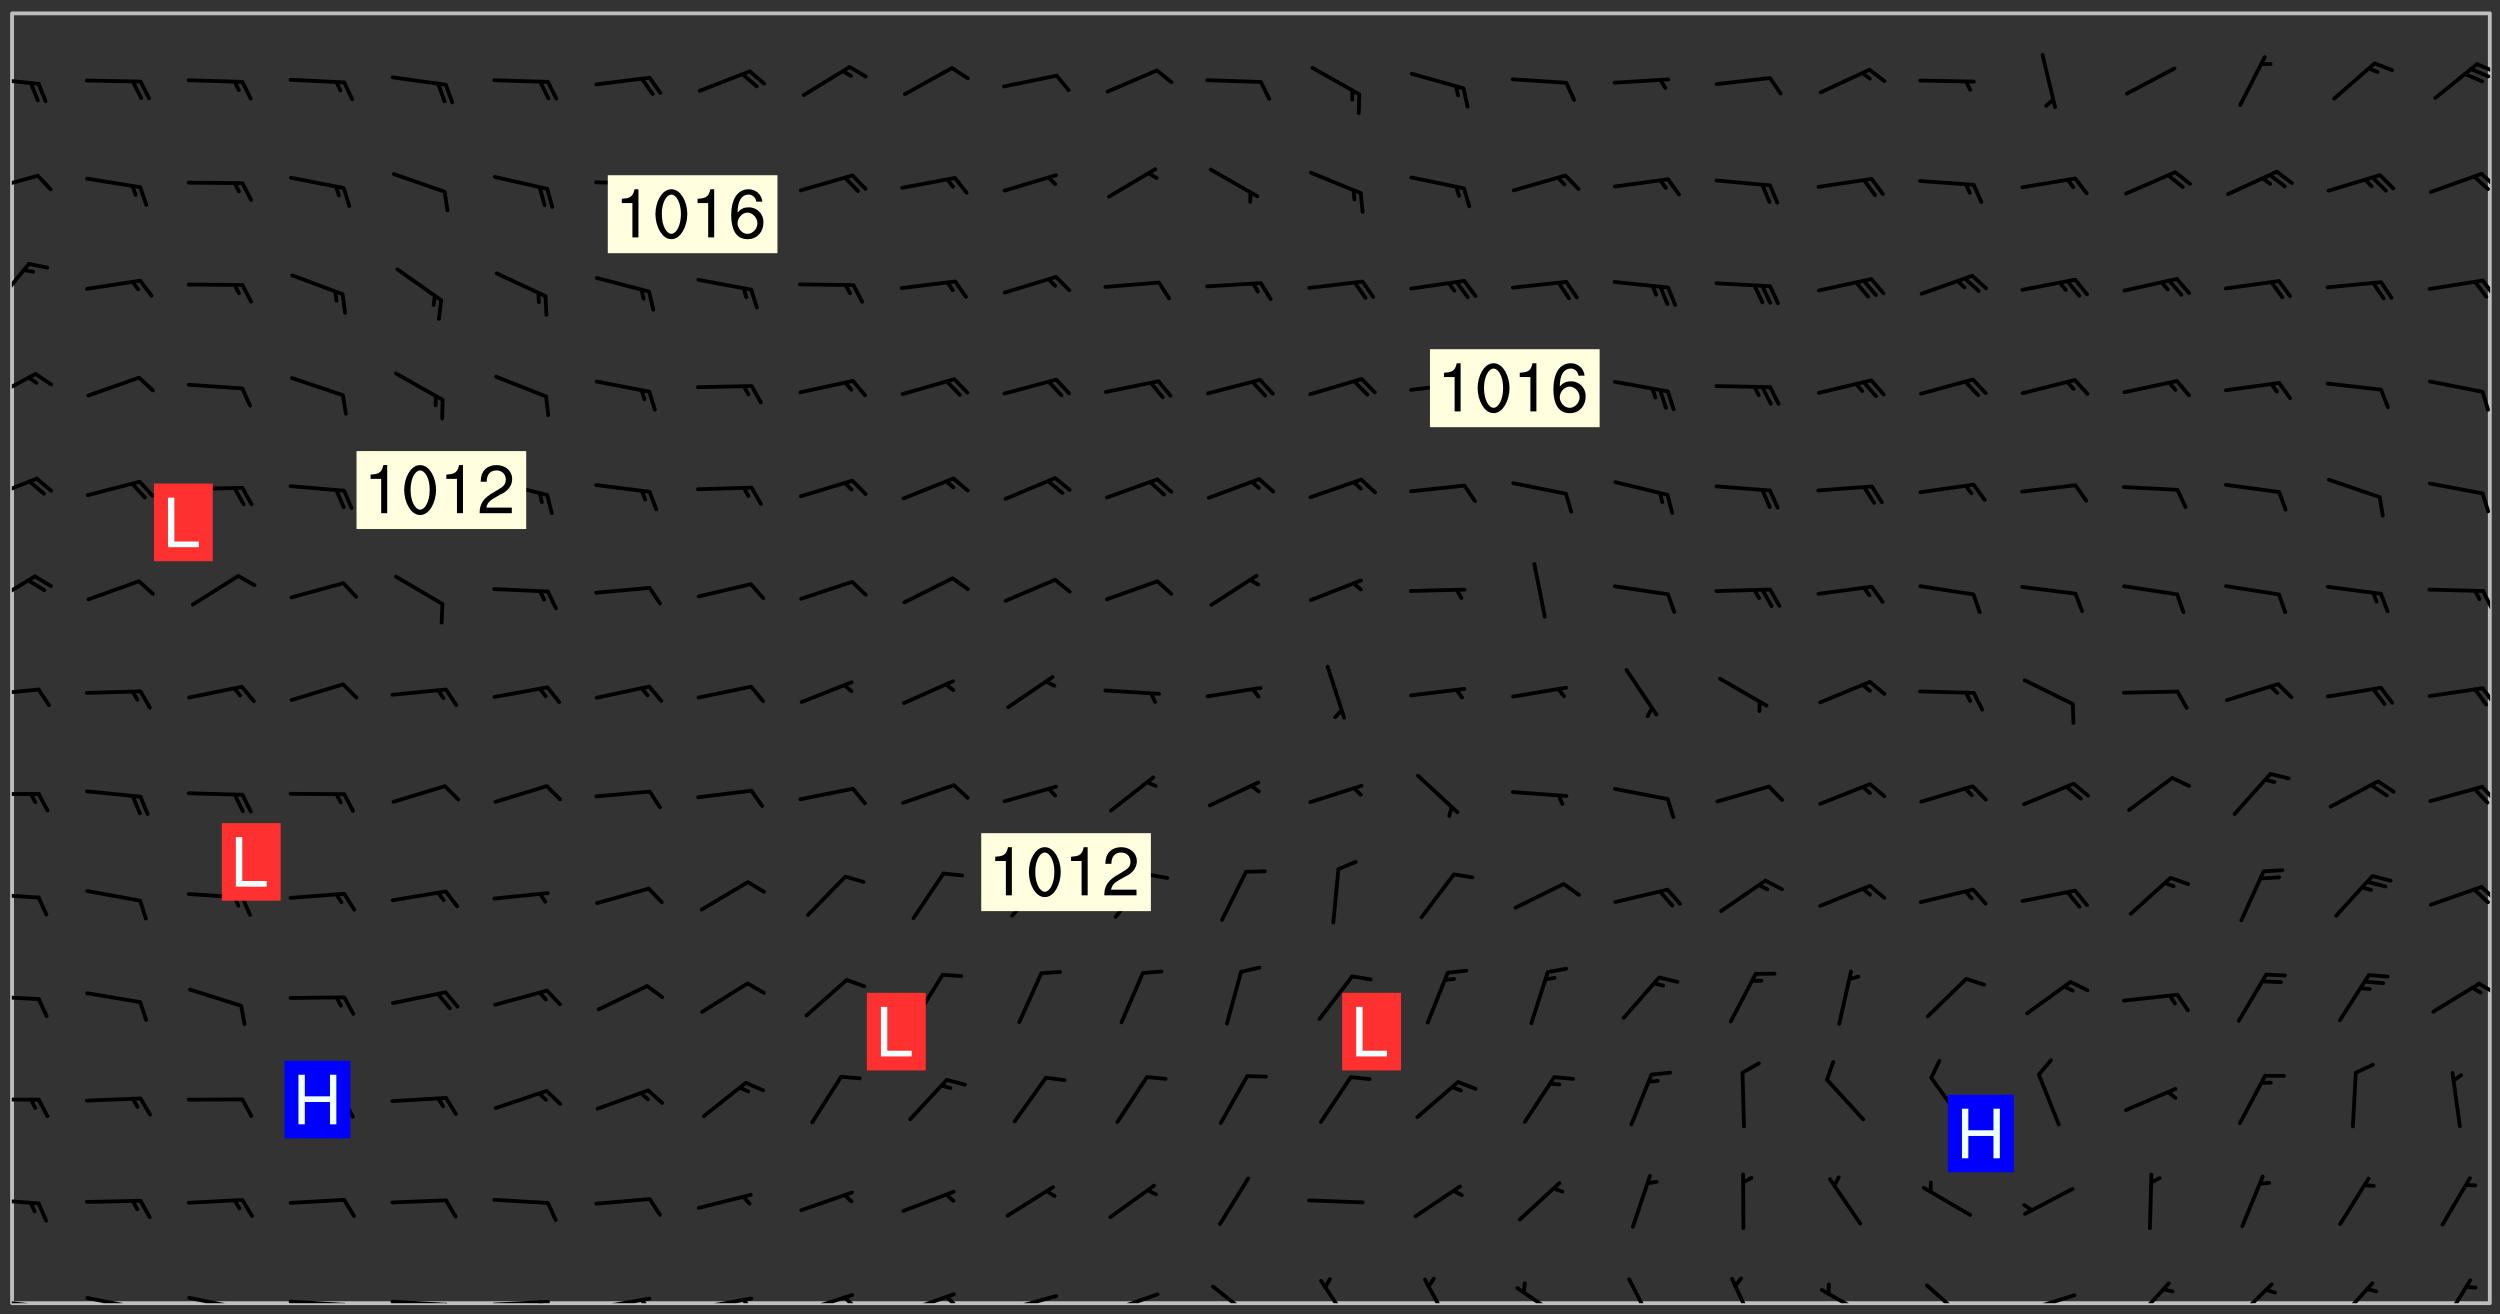 <svg xmlns="http://www.w3.org/2000/svg" role="img" xmlns:xlink="http://www.w3.org/1999/xlink" viewBox="142.45 309.95 326.84 171.84"><rect x="142.45" y="309.95" width="326.84" height="171.84" fill="#333333" stroke="none"/><defs><clipPath id="clip2"><path d="M 144 311.672 L 468 311.672 L 468 480.328 L 144 480.328 Z M 144 311.672"/></clipPath><clipPath id="clip3"><path d="M 144 479 L 148 479 L 148 480.328 L 144 480.328 Z M 144 479"/></clipPath><clipPath id="clip4"><path d="M 147 480 L 149 480 L 149 480.328 L 147 480.328 Z M 147 480"/></clipPath><clipPath id="clip5"><path d="M 146 480 L 148 480 L 148 480.328 L 146 480.328 Z M 146 480"/></clipPath><clipPath id="clip6"><path d="M 153 479 L 162 479 L 162 480.328 L 153 480.328 Z M 153 479"/></clipPath><clipPath id="clip7"><path d="M 160 480 L 162 480 L 162 480.328 L 160 480.328 Z M 160 480"/></clipPath><clipPath id="clip8"><path d="M 159 480 L 161 480 L 161 480.328 L 159 480.328 Z M 159 480"/></clipPath><clipPath id="clip9"><path d="M 166 479 L 175 479 L 175 480.328 L 166 480.328 Z M 166 479"/></clipPath><clipPath id="clip10"><path d="M 173 480 L 176 480 L 176 480.328 L 173 480.328 Z M 173 480"/></clipPath><clipPath id="clip11"><path d="M 180 479 L 188 479 L 188 480.328 L 180 480.328 Z M 180 479"/></clipPath><clipPath id="clip12"><path d="M 187 480 L 189 480 L 189 480.328 L 187 480.328 Z M 187 480"/></clipPath><clipPath id="clip13"><path d="M 193 479 L 202 479 L 202 480.328 L 193 480.328 Z M 193 479"/></clipPath><clipPath id="clip14"><path d="M 200 480 L 203 480 L 203 480.328 L 200 480.328 Z M 200 480"/></clipPath><clipPath id="clip15"><path d="M 206 479 L 215 479 L 215 480.328 L 206 480.328 Z M 206 479"/></clipPath><clipPath id="clip16"><path d="M 212 479 L 214 479 L 214 480.328 L 212 480.328 Z M 212 479"/></clipPath><clipPath id="clip17"><path d="M 220 479 L 228 479 L 228 480.328 L 220 480.328 Z M 220 479"/></clipPath><clipPath id="clip18"><path d="M 226 479 L 228 479 L 228 480.328 L 226 480.328 Z M 226 479"/></clipPath><clipPath id="clip19"><path d="M 233 479 L 241 479 L 241 480.328 L 233 480.328 Z M 233 479"/></clipPath><clipPath id="clip20"><path d="M 239 479 L 241 479 L 241 480.328 L 239 480.328 Z M 239 479"/></clipPath><clipPath id="clip21"><path d="M 246 479 L 255 479 L 255 480.328 L 246 480.328 Z M 246 479"/></clipPath><clipPath id="clip22"><path d="M 252 479 L 255 479 L 255 480.328 L 252 480.328 Z M 252 479"/></clipPath><clipPath id="clip23"><path d="M 260 478 L 268 478 L 268 480.328 L 260 480.328 Z M 260 478"/></clipPath><clipPath id="clip24"><path d="M 265 479 L 268 479 L 268 480.328 L 265 480.328 Z M 265 479"/></clipPath><clipPath id="clip25"><path d="M 273 479 L 281 479 L 281 480.328 L 273 480.328 Z M 273 479"/></clipPath><clipPath id="clip26"><path d="M 286 478 L 295 478 L 295 480.328 L 286 480.328 Z M 286 478"/></clipPath><clipPath id="clip27"><path d="M 300 477 L 307 477 L 307 480.328 L 300 480.328 Z M 300 477"/></clipPath><clipPath id="clip28"><path d="M 314 477 L 320 477 L 320 480.328 L 314 480.328 Z M 314 477"/></clipPath><clipPath id="clip29"><path d="M 328 476 L 333 476 L 333 480.328 L 328 480.328 Z M 328 476"/></clipPath><clipPath id="clip30"><path d="M 340 478 L 347 478 L 347 480.328 L 340 480.328 Z M 340 478"/></clipPath><clipPath id="clip31"><path d="M 355 476 L 359 476 L 359 480.328 L 355 480.328 Z M 355 476"/></clipPath><clipPath id="clip32"><path d="M 368 476 L 373 476 L 373 480.328 L 368 480.328 Z M 368 476"/></clipPath><clipPath id="clip33"><path d="M 380 478 L 387 478 L 387 480.328 L 380 480.328 Z M 380 478"/></clipPath><clipPath id="clip34"><path d="M 394 477 L 400 477 L 400 480.328 L 394 480.328 Z M 394 477"/></clipPath><clipPath id="clip35"><path d="M 406 479 L 414 479 L 414 480.328 L 406 480.328 Z M 406 479"/></clipPath><clipPath id="clip36"><path d="M 420 477 L 427 477 L 427 480.328 L 420 480.328 Z M 420 477"/></clipPath><clipPath id="clip37"><path d="M 434 477 L 440 477 L 440 480.328 L 434 480.328 Z M 434 477"/></clipPath><clipPath id="clip38"><path d="M 447 477 L 453 477 L 453 480.328 L 447 480.328 Z M 447 477"/></clipPath><clipPath id="clip39"><path d="M 461 477 L 466 477 L 466 480.328 L 461 480.328 Z M 461 477"/></clipPath><clipPath id="clip40"><path d="M 144 466 L 148 466 L 148 468 L 144 468 Z M 144 466"/></clipPath><clipPath id="clip41"><path d="M 144 453 L 148 453 L 148 454 L 144 454 Z M 144 453"/></clipPath><clipPath id="clip42"><path d="M 144 439 L 148 439 L 148 441 L 144 441 Z M 144 439"/></clipPath><clipPath id="clip43"><path d="M 466 438 L 468 438 L 468 441 L 466 441 Z M 466 438"/></clipPath><clipPath id="clip44"><path d="M 144 426 L 148 426 L 148 428 L 144 428 Z M 144 426"/></clipPath><clipPath id="clip45"><path d="M 466 425 L 468 425 L 468 428 L 466 428 Z M 466 425"/></clipPath><clipPath id="clip46"><path d="M 144 413 L 148 413 L 148 415 L 144 415 Z M 144 413"/></clipPath><clipPath id="clip47"><path d="M 466 412 L 468 412 L 468 415 L 466 415 Z M 466 412"/></clipPath><clipPath id="clip48"><path d="M 144 399 L 148 399 L 148 402 L 144 402 Z M 144 399"/></clipPath><clipPath id="clip49"><path d="M 466 399 L 468 399 L 468 403 L 466 403 Z M 466 399"/></clipPath><clipPath id="clip50"><path d="M 144 385 L 148 385 L 148 390 L 144 390 Z M 144 385"/></clipPath><clipPath id="clip51"><path d="M 466 386 L 468 386 L 468 390 L 466 390 Z M 466 386"/></clipPath><clipPath id="clip52"><path d="M 144 372 L 148 372 L 148 376 L 144 376 Z M 144 372"/></clipPath><clipPath id="clip53"><path d="M 144 358 L 148 358 L 148 363 L 144 363 Z M 144 358"/></clipPath><clipPath id="clip54"><path d="M 144 344 L 147 344 L 147 351 L 144 351 Z M 144 344"/></clipPath><clipPath id="clip55"><path d="M 466 346 L 468 346 L 468 349 L 466 349 Z M 466 346"/></clipPath><clipPath id="clip56"><path d="M 144 332 L 148 332 L 148 336 L 144 336 Z M 144 332"/></clipPath><clipPath id="clip57"><path d="M 466 332 L 468 332 L 468 335 L 466 335 Z M 466 332"/></clipPath><clipPath id="clip58"><path d="M 144 319 L 148 319 L 148 322 L 144 322 Z M 144 319"/></clipPath><clipPath id="clip59"><path d="M 466 318 L 468 318 L 468 320 L 466 320 Z M 466 318"/></clipPath><clipPath id="clip60"><path d="M 465 318 L 468 318 L 468 321 L 465 321 Z M 465 318"/></clipPath><g id="surface305" clip-path="url(#clip1)"><path fill="#fff" fill-opacity="0" fill-rule="evenodd" d="M 0 0 L 1000 0 L 1000 1000 L 0 1000 Z M 0 0"/><path fill="#d3d3d3" fill-opacity="0" fill-rule="evenodd" d="M162.152 355.867L161.918 356.16 161.977 356.395 162.094 356.566 162.27 356.801 162.562 357.148 162.676 357.207 162.793 357.035 162.852 356.801 163.027 356.625 163.492 356.449 164.191 356.449 164.426 356.742 164.715 357.559 164.773 357.734 164.949 357.965 165.301 358.199 166 358.898 166.172 359.074 166.406 359.422 166.641 359.832 166.93 360.414 167.34 360.879 167.57 361.113 167.805 361.289 167.922 361.52 168.098 361.812 168.27 362.977 168.27 363.211 168.328 363.5 168.387 363.617 168.504 363.734 168.852 364.145 168.969 364.316 169.145 364.492 169.32 364.727 169.438 364.898 169.609 365.25 169.668 365.484 169.902 365.891 170.137 365.832 169.961 366.008 169.902 366.938 169.32 366.938 169.086 366.824 168.738 366.938 168.621 367.055 168.562 367.348 168.504 367.523 168.387 367.695 167.922 367.988 167.863 368.223 167.805 368.336 167.805 368.98 167.863 369.152 167.863 369.562 167.922 369.621 167.922 370.027 167.98 370.434 168.098 370.609 168.156 370.668 168.387 371.309 168.328 371.602 168.328 372.301 168.27 372.883 168.27 373.117 168.211 373.348 168.156 373.699 168.156 375.621 168.211 375.738 168.637 375.738 168.27 375.855 168.246 376.207 169.137 377.375 170.879 377.914 172.219 378.273 172.219 378.812 172.309 379.621 172.844 380.336 174.363 380.605 175.254 380.52 175.344 381.684 175.879 381.863 177.039 381.684 179.094 380.699 180.254 380.336 182.133 380.16 183.828 379.98 183.648 380.699 182.133 380.785 180.883 380.875 180.078 381.145 179.004 381.953 179.273 382.672 179.809 383.57 179.629 384.195 179.363 385.004 179.629 386.082 180.254 386.98 181.059 387.16 182.309 386.98 182.043 387.703 182.141 388.207 182.195 388.5 182.195 388.672 182.254 388.965 182.254 389.371 182.43 389.488 182.781 389.605 183.188 389.605 183.48 389.43 183.594 389.312 183.652 389.195 183.77 388.965 183.828 388.789 184.18 388.324 184.41 388.148 184.586 388.09 184.762 388.148 184.82 388.324 184.938 389.312 184.992 389.781 185.051 389.953 185.168 390.188 185.344 390.246 186.16 390.305 186.449 390.305 186.566 390.539 186.625 390.945 186.684 391.297 186.684 392.402 186.801 392.695 186.918 393.043 187.207 393.742 187.383 394.094 187.965 394.848 188.316 395.023 188.488 395.082 188.957 395.316 189.598 395.781 189.945 396.016 190.238 396.191 190.531 396.246 190.762 396.309 191.578 396.656 191.871 396.832 191.984 397.004 192.336 397.355 192.453 397.531 192.977 398.172 192.977 398.461 193.035 398.812 193.035 399.16 193.094 399.512 193.152 399.801 193.27 399.859 193.441 399.918 193.617 399.918 194.199 400.152 194.375 400.27 194.551 400.559 194.727 400.793 194.84 401.027 195.133 401.258 195.25 401.375 195.25 401.785 195.309 401.84 195.598 402.074 195.832 402.191 195.891 402.309 196.008 402.48 196.066 402.598 196.297 402.832 196.355 403.008 196.59 403.066 196.707 403.125 196.59 403.238 196.531 403.355 196.531 403.473 196.414 403.766 196.297 404.055 196.297 404.637 196.473 404.754 196.59 404.812 196.648 404.93 196.766 405.047 196.879 405.105 197.055 405.453 197.113 405.805 197.172 406.211 197.172 406.387 197.113 406.562 196.996 407.262 196.996 407.434 197.113 407.609 197.406 407.902 197.812 407.902 197.988 408.02 198.105 408.191 198.223 408.484 198.223 408.719 197.695 408.719 197.465 408.484 197.23 408.484 197.055 408.543 196.996 409.242 197.055 409.59 197.172 409.766 197.348 410.176 197.465 410.406 197.754 410.875 197.93 410.93 198.453 410.93 198.688 410.988 199.445 411.629 199.504 411.922 199.504 412.156 199.562 412.215 199.793 412.562 199.793 412.914 199.676 413.086 199.676 413.379 199.969 413.668 200.262 413.844 200.434 413.902 200.727 414.078 201.02 414.195 201.602 414.602 201.891 414.836 202.184 415.012 202.402 415.172 202.418 415.184 202.648 415.359 203.289 415.883 203.465 416.117 203.582 416.293 203.758 416.469 203.871 416.641 203.871 417.281 203.988 417.457 204.457 417.574 205.039 417.691 205.273 417.75 205.504 417.863 205.797 417.98 205.91 418.039 206.496 418.391 206.785 418.562 206.961 418.625 207.137 418.68 207.312 418.738 208.012 419.09 208.301 419.266 208.535 419.32 208.824 419.496 209.059 419.613 209.699 420.02 209.992 420.137 210.164 420.195 210.398 420.254 210.809 420.312 211.039 420.371 211.273 420.488 211.332 420.66 210.922 420.836 211.391 420.895 211.449 421.188 211.562 421.422 211.738 421.477 211.973 421.535 212.148 421.594 212.555 421.711 213.195 421.945 213.312 422.117 213.371 422.352 213.371 422.527 213.312 422.645 213.254 423.051 213.488 423.285 213.605 423.344 213.953 423.461 214.594 423.691 214.77 423.809 215.059 423.926 215.234 424.102 215.469 424.566 216.051 425.672 216.227 425.848 216.574 426.023 216.75 426.141 217.102 426.258 218.148 426.781 218.383 426.84 218.848 426.953 219.141 427.012 219.605 427.188 220.363 427.77 220.598 428.004 220.945 428.469 221.121 428.645 221.41 428.879 222.227 429.578 222.52 429.754 222.809 430.043 223.102 430.219 223.395 430.508 224.09 431.148 224.266 431.324 224.559 431.559 224.848 431.793 225.316 432.082 225.957 432.664 226.305 432.898 226.539 433.191 226.887 433.539 227.238 434.004 228.172 434.996 228.52 435.402 228.637 435.578 228.871 435.637 228.984 435.754 229.629 435.93 229.859 436.043 230.094 436.102 230.387 436.277 230.617 436.395 231.551 437.094 231.957 437.5 232.191 437.676 232.598 437.852 232.832 437.969 233.648 438.316 233.996 438.551 234.23 438.668 234.523 438.957 234.754 439.074 235.512 439.426 235.863 439.598 236.094 439.656 236.387 439.773 236.621 439.832 237.492 440.008 238.309 440.008 238.777 440.238 238.949 440.297 239.824 440.996 240.289 441.113 240.582 441.172 240.758 441.23 240.988 441.289 241.457 441.348 241.805 441.406 242.156 441.465 242.562 441.523 242.855 441.523 243.027 441.582 243.027 441.812 243.203 441.988 243.496 441.988 243.844 442.047 244.195 442.105 244.895 442.223 245.535 442.223 246 441.988 246.293 441.812 246.465 441.695 246.875 441.523 247.164 441.348 248.098 440.883 248.566 440.59 249.09 440.297 249.555 440.125 250.02 439.949 251.07 439.484 251.359 439.367 251.77 439.25 252.059 439.133 252.586 438.957 254.102 438.258 254.684 437.91 254.973 437.852 255.266 437.793 255.613 437.676 256.488 437.445 256.84 437.328 256.953 437.328 257.188 437.27 258.062 437.035 258.297 436.977 259.109 436.977 259.461 436.918 260.277 436.801 260.449 436.742 260.801 436.688 261.094 436.629 261.324 436.57 262.141 436.395 262.316 436.336 262.664 436.336 262.898 436.277 263.363 436.16 264.121 435.988 264.355 435.93 264.703 435.93 265.113 435.812 265.402 435.754 266.688 435.695 266.977 435.695 267.387 435.637 267.617 435.578 267.793 435.578 268.668 435.461 269.074 435.461 269.484 435.344 269.832 435.344 270.184 435.23 271.055 435.172 272.805 435.172 273.852 435.461 274.262 435.578 274.551 435.695 274.902 435.812 275.191 435.93 276.242 436.102 276.531 436.16 276.824 436.16 277.117 436.219 277.289 436.277 277.699 436.336 277.871 436.395 277.988 436.453 278.105 436.453 278.223 436.512 278.574 436.57 278.688 436.57 279.098 436.637 281.02 437.031 282.945 437.426 284.465 437.875 286.16 438.594 288.305 439.398 289.91 438.68 291.34 437.875 292.5 436.797 293.75 436.348 296.785 435.629 298.66 435.27 300.805 433.922 303.039 432.668 305.539 431.41 307.234 430.961 309.02 430.781 310.18 430.512 310.805 431.051 312.145 430.781 312.859 429.793 313.844 428.449 314.289 428.27 315.094 427.91 316.969 427.371 318.754 426.922 320.004 426.652 321.164 426.562 322.863 426.473 324.824 426.203 326.074 426.113 326.613 426.113 327.238 426.023 328.129 426.023 330.273 425.844 332.684 425.664 335.273 425.574 336.969 425.754 338.578 425.844 340.008 426.203 341.168 426.922 343.043 427.91 344.203 429.438 344.469 430.152 345.098 430.242 345.453 431.141 345.988 431.68 346.523 433.207 347.598 433.566 348.133 433.566 347.328 434.102 347.418 435.809 348.133 438.504 349.023 439.309 349.918 440.297 350.633 441.555 352.418 442.094 353.938 441.914 354.293 443.258 355.902 442.453 356.883 441.914 357.152 442.184 357.469 441.969 357.688 441.824 358.488 442.273 358.938 441.914 359.293 441.914 359.828 441.645 360.367 440.926 360.902 440.656 361.527 439.668 362.688 440.117 363.527 440.488 364.922 441.105 366.617 440.926 368.223 440.926 370.008 441.016 370.188 439.309 370.723 437.965 371.527 438.234 372.02 439.082 372.422 439.488 372.332 440.027 372.332 440.387 373.047 440.836 373.758 440.566 375.188 440.566 375.547 441.555 375.992 442.812 376.707 444.156 377.957 444.785 379.652 445.414 380.367 445.234 380.547 444.695 381.527 444.605 381.977 444.965 382.062 446.223 381.797 446.852 381.262 447.031 381.262 447.57 381.977 448.555 382.242 449.094 383.227 450.082 384.027 451.16 383.762 451.52 383.672 452.418 383.047 454.75 382.691 456.816 382.602 458.609 382.422 459.328 382.332 459.867 382.332 461.305 381.352 463.188 380.992 464.895 380.457 465.793 379.652 466.961 379.387 467.5 381.441 468.754 381.527 469.113 381.172 469.652 381.082 469.473 381.082 470.281 381.172 471.719 380.727 472.434 379.652 472.527 379.387 473.242 379.922 474.141 380.727 474.859 381.887 475.668 383.227 475.938 383.672 476.297 383.316 476.746 381.527 476.656 380.277 476.207 379.562 475.488 378.938 475.398 378.762 478.988 378.574 480.297 467.934 480.297 467.934 311.703 412.664 311.703 412.664 360.785 413.426 360.91 416.715 361.453 418.738 364.289 418.738 367.043 421.09 367.375 423.438 367.707 427.488 367.707 426.109 371.867 424.086 372.574 422.062 373.277 421.52 373.621 418.926 375.238 418.738 375.355 416.715 373.277 415.984 370.535 413.312 368.457 411.938 364.957 411.871 364.875 409.914 362.203 412.664 360.785 412.664 311.703 294.422 311.703 294.422 403.117 294.539 403.148 294.672 403.16 294.746 403.234 294.852 403.281 294.941 403.34 295.027 403.398 295.117 403.457 295.414 403.754 295.473 403.844 295.504 403.961 295.531 404.078 295.547 404.215 295.516 404.332 295.457 404.422 295.398 404.508 295.355 404.613 295.309 404.715 295.281 404.836 295.281 404.98 295.457 405.25 295.605 405.398 295.68 405.484 295.754 405.559 295.797 405.664 295.859 405.754 295.918 405.84 295.961 405.945 296.02 406.035 296.066 406.137 296.109 406.242 296.168 406.328 296.285 406.508 296.359 406.582 296.422 406.668 296.48 406.758 296.523 406.863 296.582 406.953 296.641 407.039 296.703 407.129 296.762 407.219 296.805 407.32 296.922 407.5 296.996 407.574 297.055 407.66 297.129 407.734 297.219 407.793 297.324 407.84 297.473 407.84 297.605 407.824 297.738 407.84 297.84 407.793 297.914 407.719 297.961 407.617 297.945 407.484 297.945 407.336 297.898 407.23 297.871 407.113 297.824 407.012 297.797 406.891 297.754 406.789 297.691 406.699 297.648 406.598 297.605 406.492 297.574 406.375 297.559 406.242 297.547 406.105 297.633 406.047 297.691 405.961 297.812 405.93 297.855 406.035 297.871 406.168 297.871 406.285 297.93 406.387 297.988 406.477 298.078 406.535 298.227 406.684 298.285 406.773 298.328 406.879 298.316 406.98 298.402 407.039 298.508 407.086 298.594 407.145 298.684 407.203 298.758 407.277 298.641 407.305 298.535 407.352 298.449 407.41 298.375 407.484 298.316 407.574 298.254 407.66 298.227 407.781 298.18 407.883 298.137 407.988 298.105 408.105 298.094 408.238 298.078 408.371 298.078 408.52 298.105 408.637 298.152 408.742 298.195 408.844 298.254 408.934 298.328 409.008 298.418 409.066 298.492 409.141 298.582 409.199 298.641 409.289 298.684 409.395 298.73 409.496 298.848 409.527 298.98 409.543 299.129 409.543 299.246 409.512 299.352 409.555 299.395 409.66 299.441 409.762 299.469 409.883 299.5 410 299.527 410.117 299.559 410.238 299.586 410.355 299.691 410.398 299.793 410.445 299.926 410.43 300.074 410.578 300.137 410.664 300.211 410.738 300.281 410.812 300.371 410.875 300.477 410.918 300.578 410.961 300.695 410.992 300.832 411.008 300.949 410.977 301.023 410.902 301.051 410.785 301.039 410.652 301.008 410.531 300.98 410.414 301.023 410.309 301.141 410.309 301.23 410.371 301.348 410.398 301.496 410.398 301.629 410.414 301.777 410.414 301.91 410.43 302.043 410.414 302.191 410.414 302.324 410.398 302.457 410.387 302.594 410.398 302.711 410.371 302.844 410.355 303.035 410.297 302.977 410.473 302.961 410.605 302.934 410.727 302.918 410.859 302.859 410.945 302.727 410.961 302.621 411.008 302.516 411.051 302.398 411.082 302.281 411.109 302.016 411.141 301.867 411.141 301.734 411.156 301.66 411.23 301.719 411.316 301.867 411.465 301.984 411.645 302.059 411.715 302.148 411.777 302.238 411.836 302.324 411.895 302.414 411.953 302.516 411.996 302.621 412.059 302.727 412.102 302.812 412.16 302.918 412.207 303.02 412.25 303.199 412.367 303.258 412.457 303.215 412.559 303.168 412.664 303.184 412.797 303.406 413.02 303.465 413.109 303.508 413.211 303.539 413.332 303.582 413.434 303.598 413.566 303.629 413.684 303.641 413.82 303.672 413.938 303.82 414.086 303.922 414.129 304.027 414.172 304.145 414.203 304.277 414.219 304.414 414.234 304.531 414.234 304.648 414.203 304.738 414.145 304.781 414.039 304.828 413.938 304.871 413.832 304.902 413.715 304.914 413.582 304.914 413.434 304.902 413.301 304.887 413.168 304.855 413.051 304.812 412.945 304.766 412.84 304.723 412.738 304.68 412.633 304.664 412.5 304.68 412.367 304.707 412.25 304.738 412.133 304.766 412.012 304.812 411.91 304.902 411.852 304.988 411.789 305.062 411.715 305.152 411.656 305.375 411.434 305.434 411.348 305.508 411.273 305.625 411.094 305.684 411.008 305.684 410.859 305.609 410.785 305.508 410.738 305.402 410.695 305.301 410.652 305.242 410.562 305.195 410.457 305.168 410.34 305.258 410.281 305.375 410.25 305.477 410.207 305.656 410.09 305.805 409.941 305.816 409.809 305.805 409.703 305.715 409.645 305.582 409.66 305.434 409.66 305.301 409.676 305.168 409.66 305.047 409.629 304.961 409.57 304.887 409.496 304.828 409.406 304.766 409.32 304.648 409.141 304.59 409.055 304.621 408.934 304.707 408.875 304.828 408.844 304.887 408.758 304.887 408.637 304.855 408.52 304.797 408.43 304.738 408.344 304.691 408.238 304.664 408.121 304.648 407.988 304.707 407.898 304.781 407.824 304.871 407.766 304.988 407.586 305.062 407.512 305.121 407.426 305.27 407.277 305.391 407.246 305.523 407.23 305.656 407.246 305.73 407.32 305.773 407.426 305.789 407.559 305.758 407.676 305.641 407.707 305.508 407.719 305.359 407.867 305.316 407.973 305.27 408.074 305.242 408.195 305.211 408.312 305.211 408.461 305.242 408.578 305.285 408.684 305.344 408.773 305.418 408.844 305.492 408.918 305.609 408.949 305.73 408.977 305.848 408.949 305.98 408.934 306.098 408.934 306.188 408.992 306.262 409.066 306.309 409.172 306.367 409.258 306.469 409.305 306.602 409.32 306.707 409.363 306.793 409.422 306.781 409.527 306.707 409.602 306.527 409.719 306.469 409.809 306.379 409.867 306.309 409.941 306.234 410.016 306.172 410.105 306.145 410.223 306.129 410.355 306.145 410.488 306.129 410.621 306.129 410.77 306.145 410.902 306.172 411.02 306.203 411.141 306.277 411.215 306.367 411.273 306.453 411.332 306.543 411.391 306.66 411.422 306.66 411.508 306.559 411.555 306.469 411.613 306.203 411.645 306.086 411.672 305.938 411.672 305.832 411.715 305.73 411.762 305.672 411.852 305.609 412.086 305.598 412.219 305.566 412.34 305.551 412.473 305.551 412.766 305.539 412.898 305.551 413.035 305.566 413.168 305.699 413.184 305.832 413.195 305.953 413.227 306.039 413.285 306.113 413.359 306.16 413.465 306.203 413.566 306.219 413.699 306.219 414.145 306.203 414.277 306.203 414.723 306.234 414.988 306.262 415.105 306.277 415.238 306.309 415.355 306.395 415.566 306.426 415.832 306.426 415.98 306.395 416.098 306.367 416.215 306.336 416.336 306.309 416.453 306.277 416.57 306.246 416.691 306.234 416.824 306.219 416.957 306.309 417.016 306.426 416.984 306.527 417 306.574 417.105 306.543 417.371 306.543 417.812 306.5 417.918 306.453 418.023 306.41 418.125 306.367 418.23 306.309 418.316 306.277 418.438 306.234 418.555 306.203 418.672 306.188 418.805 306.203 418.938 306.262 419.027 306.367 419.074 306.453 419.133 306.512 419.219 306.5 419.355 306.469 419.473 306.426 419.574 306.426 420.02 306.41 420.152 306.41 420.301 306.379 420.418 306.336 420.523 306.309 420.641 306.262 420.746 306.219 420.848 306.188 420.969 306.16 421.086 306.129 421.219 306.098 421.336 306.07 421.453 306.027 421.559 305.996 421.676 305.965 421.797 305.953 421.93 305.938 422.062 305.938 422.359 305.965 422.477 305.965 422.625 306.012 423.023 306.039 423.141 306.098 423.23 306.219 423.262 306.367 423.262 306.5 423.246 306.559 423.336 306.559 423.453 306.5 423.543 306.41 423.602 306.309 423.645 306.203 423.691 306.113 423.75 306.027 423.809 305.891 423.824 305.773 423.793 305.641 423.777 305.539 423.824 305.477 423.91 305.465 424.047 305.449 424.18 305.418 424.297 305.391 424.414 305.375 424.547 305.344 424.668 305.344 424.965 305.359 425.098 305.391 425.215 305.391 425.363 305.402 425.496 305.402 425.645 305.375 425.762 305.328 425.863 305.301 425.984 305.27 426.102 305.211 426.191 305.137 426.266 305.035 426.309 304.93 426.355 304.812 426.383 304.691 426.414 304.59 426.367 304.648 426.281 304.754 426.234 304.781 426.117 304.812 426 304.84 425.879 304.871 425.762 304.871 425.613 304.887 425.48 304.855 425.363 304.812 425.258 304.707 425.273 304.633 425.348 304.531 425.391 304.441 425.453 304.367 425.527 304.324 425.629 304.309 425.762 304.277 425.879 304.25 426 304.219 426.117 304.191 426.234 304.16 426.355 304.133 426.473 304.102 426.59 304.059 426.695 303.969 426.754 303.879 426.754 303.762 426.723 303.73 426.637 303.746 426.5 303.715 426.383 303.715 426.234 303.703 426.102 303.703 425.953 303.641 425.719 303.613 425.598 303.57 425.496 303.523 425.391 303.465 425.305 303.406 425.215 303.363 425.109 303.301 425.023 303.152 424.875 303.082 424.801 302.977 424.754 302.871 424.711 302.77 424.668 302.473 424.371 302.383 424.297 302.297 424.238 302.191 424.195 302.102 424.133 302.016 424.074 301.91 424.031 301.82 423.973 301.734 423.91 301.66 423.84 301.555 423.793 301.469 423.734 301.363 423.691 301.273 423.629 301.172 423.586 301.066 423.543 300.98 423.484 300.875 423.438 300.77 423.395 300.668 423.348 300.578 423.289 300.477 423.246 300.371 423.203 300.281 423.141 300.164 423.113 300.031 423.098 299.898 423.113 299.75 423.113 299.617 423.129 299.5 423.098 299.41 423.039 299.336 422.965 299.246 422.906 299.145 422.859 298.996 422.859 298.875 422.832 298.773 422.789 298.699 422.715 298.582 422.535 298.492 422.477 298.391 422.434 298.301 422.371 298.195 422.328 298.105 422.27 298.02 422.211 297.914 422.164 297.855 422.078 297.797 421.988 297.754 421.883 297.707 421.781 297.633 421.707 297.547 421.648 297.473 421.574 297.383 421.516 297.16 421.293 297.117 421.188 297.086 420.922 297.191 420.879 297.336 420.879 297.441 420.922 297.516 420.996 297.605 421.055 297.691 421.113 297.797 421.16 297.887 421.219 298.035 421.367 298.105 421.441 298.254 421.59 298.316 421.676 298.391 421.75 298.477 421.809 298.551 421.883 298.641 421.945 298.73 422.004 298.816 422.062 299.086 422.238 299.188 422.285 299.293 422.328 299.395 422.371 299.441 422.297 299.5 422.211 299.574 422.137 299.645 422.062 299.75 422.105 299.824 422.18 299.883 422.27 299.926 422.371 299.973 422.477 300.016 422.582 300.137 422.609 300.254 422.582 300.328 422.492 300.371 422.387 300.43 422.297 300.504 422.223 300.609 422.18 300.727 422.152 300.859 422.164 300.949 422.223 301.098 422.371 301.156 422.461 301.199 422.566 301.246 422.668 301.289 422.773 301.332 422.875 301.438 422.922 301.543 422.965 301.676 422.98 301.762 422.922 301.82 422.832 301.895 422.758 302 422.715 302.117 422.742 302.223 422.789 302.324 422.832 302.43 422.875 302.531 422.922 302.711 423.039 302.711 423.156 302.695 423.289 302.711 423.422 302.727 423.559 302.785 423.645 302.887 423.691 303.008 423.719 303.125 423.75 303.273 423.75 303.391 423.719 303.449 423.629 303.629 423.512 303.688 423.422 303.762 423.348 303.82 423.262 303.938 423.082 304.117 422.965 304.234 422.996 304.324 423.055 304.367 423.129 304.352 423.262 304.352 423.379 304.441 423.438 304.59 423.438 304.723 423.422 304.855 423.41 305.121 423.379 305.227 423.336 305.344 423.305 305.465 423.277 305.539 423.203 305.609 423.129 305.672 423.039 305.656 422.934 305.609 422.832 305.508 422.789 305.402 422.773 305.285 422.801 305.02 422.832 304.871 422.832 304.797 422.758 304.707 422.699 304.59 422.668 304.473 422.641 304.34 422.625 304.191 422.625 304.059 422.641 303.762 422.641 303.656 422.594 303.508 422.445 303.465 422.344 303.406 422.254 303.629 422.031 303.715 421.973 303.82 421.93 303.938 421.898 304.07 421.883 304.203 421.898 304.34 421.914 304.441 421.957 304.574 421.945 304.664 421.883 304.766 421.84 304.828 421.75 304.781 421.648 304.691 421.59 304.574 421.559 304.473 421.516 304.414 421.426 304.352 421.336 304.352 421.219 304.367 421.086 304.473 421.039 304.547 420.969 304.547 420.848 304.457 420.789 304.426 420.672 304.516 420.613 304.59 420.539 304.633 420.434 304.691 420.344 304.738 420.242 304.754 420.109 304.754 419.961 304.707 419.855 304.664 419.754 304.574 419.695 304.441 419.68 304.34 419.637 304.203 419.621 304.086 419.59 303.641 419.59 303.508 419.574 303.375 419.562 303.242 419.547 303.125 419.516 302.977 419.516 302.844 419.5 302.711 419.488 302.445 419.457 302.324 419.414 302.238 419.355 302.164 419.281 302.164 419.133 302.176 419 302.281 418.953 302.383 418.91 302.516 418.895 302.668 418.895 302.801 418.879 303.094 418.879 303.215 418.91 303.316 418.953 303.406 419.012 303.641 419.074 303.762 419.027 303.852 418.969 303.953 418.926 304.086 418.91 304.191 418.953 304.293 419 304.426 419.012 304.547 418.984 304.691 418.984 304.812 418.953 304.93 418.926 305.035 418.879 305.109 418.805 305.195 418.746 305.344 418.598 305.402 418.512 305.449 418.406 305.477 418.289 305.492 418.184 305.391 418.141 305.301 418.082 305.184 418.051 305.078 418.008 304.988 417.945 304.914 417.859 304.84 417.785 304.738 417.742 304.633 417.695 304.531 417.652 304.473 417.562 304.426 417.461 304.34 417.25 304.277 417.164 304.219 417.074 304.145 417 304.059 416.941 303.789 416.941 303.672 416.973 303.582 417.031 303.48 417.074 303.348 417.09 303.242 417.074 303.215 416.957 303.152 416.867 303.035 416.836 302.934 416.793 302.785 416.645 302.754 416.527 302.738 416.422 302.812 416.348 302.992 416.23 303.109 416.203 303.227 416.172 303.363 416.188 303.465 416.23 303.57 416.273 303.672 416.32 303.777 416.363 303.895 416.395 304.027 416.41 304.145 416.438 304.277 416.453 304.383 416.438 304.473 416.379 304.398 416.305 304.293 416.262 304.219 416.188 304.145 416.098 303.996 415.949 303.91 415.891 303.82 415.832 303.746 415.758 303.656 415.699 303.555 415.652 303.434 415.625 303.332 415.578 303.227 415.535 303.109 415.504 303.008 415.461 302.887 415.43 302.738 415.43 302.621 415.461 302.516 415.504 302.43 415.566 302.25 415.684 302.164 415.742 302.074 415.801 301.969 415.848 301.883 415.906 301.777 415.949 301.676 415.992 301.57 416.039 301.496 416.113 301.438 416.203 301.379 416.289 301.332 416.395 301.273 416.48 301.199 416.555 301.066 416.543 300.949 416.512 300.832 416.512 300.758 416.586 300.668 416.645 300.594 416.719 300.504 416.777 300.418 416.836 300.312 416.883 300.211 416.926 300.074 416.941 299.973 416.898 299.824 416.75 299.719 416.703 299.633 416.703 299.527 416.75 299.426 416.793 299.305 416.824 299.188 416.793 299.113 416.719 299.113 416.602 299.145 416.48 299.219 416.41 299.277 416.32 299.352 416.246 299.469 416.215 299.574 416.172 299.867 416.172 300 416.156 300.137 416.141 300.238 416.098 300.328 416.039 300.43 415.992 300.52 415.934 300.652 415.922 300.742 415.98 300.875 415.992 300.965 415.934 301.051 415.875 301.156 415.832 301.246 415.773 301.332 415.711 301.422 415.652 301.57 415.504 301.629 415.418 301.688 415.328 301.793 415.285 301.926 415.27 302.043 415.297 302.164 415.328 302.223 415.27 302.281 415.18 302.312 414.914 302.34 414.797 302.445 414.809 302.578 414.824 302.68 414.781 302.77 414.723 302.828 414.633 302.902 414.559 302.961 414.469 303.008 414.367 303.02 414.234 303.008 414.102 302.961 413.996 302.812 413.848 302.754 413.758 302.695 413.672 302.652 413.566 302.652 413.121 302.668 412.988 302.668 412.84 302.68 412.707 302.621 412.648 302.531 412.707 302.43 412.664 302.25 412.547 302.164 412.488 302.102 412.398 302.043 412.309 301.969 412.234 301.883 412.176 301.762 412.207 301.66 412.219 301.555 412.266 301.469 412.324 301.363 412.367 301.215 412.516 301.125 412.574 301.039 412.633 300.949 412.695 300.844 412.738 300.711 412.754 300.711 412.633 300.816 412.59 300.934 412.559 301.008 412.488 301.051 412.383 301.051 412.234 301.023 412.117 300.875 411.969 300.742 411.953 300.594 411.953 300.477 411.984 300.371 412.027 300.27 412.07 300.18 412.133 300.062 412.16 299.988 412.086 300 411.953 299.957 411.852 299.914 411.746 299.824 411.688 299.707 411.715 299.586 411.746 299.469 411.777 299.367 411.82 299.246 411.852 299.145 411.895 299.039 411.938 298.949 411.996 298.848 412.012 298.848 411.895 298.863 411.762 298.805 411.672 298.73 411.715 298.582 411.863 298.523 411.953 298.449 412.027 298.402 412.133 298.359 412.234 298.285 412.309 298.227 412.398 298.152 412.473 298.094 412.559 298.02 412.633 297.93 412.695 297.855 412.766 297.781 412.84 297.68 412.855 297.547 412.871 297.441 412.828 297.441 412.707 297.59 412.559 297.633 412.457 297.691 412.367 297.738 412.266 297.781 412.16 297.84 412.07 297.871 411.953 297.914 411.852 297.945 411.73 297.973 411.613 298.02 411.508 298.062 411.406 298.105 411.301 298.18 411.23 298.27 411.168 298.359 411.109 298.461 411.066 298.758 411.066 299.023 411.035 299.129 410.992 299.055 410.918 298.938 410.887 298.832 410.844 298.742 410.785 298.641 410.738 298.551 410.68 298.449 410.637 298.344 410.594 298.254 410.531 298.168 410.473 298.062 410.43 297.961 410.387 297.84 410.355 297.723 410.324 297.621 410.281 297.5 410.25 297.398 410.207 297.309 410.148 297.266 410.043 297.25 409.91 297.352 409.867 297.484 409.852 297.621 409.867 297.754 409.852 297.855 409.809 297.914 409.719 297.93 409.613 297.84 409.555 297.766 409.48 297.664 409.438 297.574 409.379 297.426 409.23 297.383 409.125 297.367 408.992 297.367 408.699 297.309 408.609 297.219 408.551 297.145 408.477 297.102 408.371 297.07 408.254 297.012 408.164 296.938 408.09 296.82 408.062 296.746 407.988 296.656 407.93 296.566 407.867 296.48 407.809 296.406 407.734 296.348 407.648 296.301 407.543 296.215 407.484 296.066 407.336 295.871 407.277 295.738 407.293 295.637 407.336 295.562 407.41 295.516 407.512 295.473 407.617 295.414 407.707 295.355 407.793 295.059 408.09 294.969 408.148 294.883 408.148 294.82 408.062 294.777 407.957 294.809 407.84 294.867 407.75 294.895 407.633 294.883 407.5 294.793 407.438 294.688 407.484 294.57 407.512 294.453 407.543 294.184 407.719 294.082 407.766 293.965 407.793 293.859 407.84 293.77 407.898 293.668 407.941 293.609 407.855 293.562 407.75 293.578 407.617 293.625 407.512 293.695 407.438 293.77 407.367 293.828 407.277 293.828 407.129 293.785 407.023 293.547 407.023 293.445 407.07 293.414 407.188 293.387 407.305 293.355 407.426 293.281 407.469 293.148 407.484 293.074 407.438 293.031 407.336 292.988 407.23 292.941 407.129 292.898 407.023 292.777 407.055 292.676 407.098 292.543 407.113 292.426 407.145 292.32 407.188 292.23 407.246 292.129 407.293 292.008 407.32 291.875 407.336 291.773 407.293 291.715 407.203 291.668 407.098 291.625 406.996 291.582 406.891 291.582 406.773 291.641 406.684 291.727 406.625 291.906 406.508 292.008 406.461 292.113 406.418 292.219 406.359 292.32 406.316 292.41 406.254 292.512 406.211 292.617 406.152 292.719 406.105 292.809 406.047 292.914 406.004 293.016 405.961 293.105 405.898 293.207 405.855 293.344 405.84 293.461 405.871 293.562 405.914 293.684 405.945 293.785 405.988 293.891 406.035 293.992 406.078 294.098 406.121 294.199 406.168 294.305 406.211 294.406 406.254 294.512 406.301 294.598 406.359 294.703 406.402 294.82 406.434 294.926 406.477 295.027 406.523 295.117 406.582 295.223 406.625 295.324 406.668 295.43 406.715 295.547 406.742 295.648 406.789 295.77 406.816 295.918 406.816 296.004 406.758 296.02 406.656 296.078 406.566 296.051 406.449 295.977 406.375 295.859 406.195 295.785 406.121 295.695 406.047 295.516 405.93 295.43 405.871 295.324 405.828 295.223 405.781 294.953 405.605 294.895 405.516 294.82 405.441 294.762 405.352 294.719 405.25 294.688 405.133 294.672 404.996 294.672 404.434 294.66 404.301 294.645 404.168 294.613 404.051 294.598 403.918 294.586 403.785 294.555 403.664 294.332 403.441 294.273 403.355 294.258 403.25 294.289 403.133 294.422 403.117 294.422 311.703 172.992 311.703 172.992 313.156 172.934 313.391 172.582 314.441 172.41 314.965 172.293 315.312 172.117 315.723 172 315.895 171.766 316.188 171.535 316.246 171.184 316.246 171.066 316.305 170.836 316.711 170.836 317.004 170.953 317.18 171.184 317.41 171.301 317.645 171.941 318.402 172.234 318.867 172.41 319.102 172.641 319.453 172.875 319.801 173.516 320.617 173.691 321.082 173.863 321.492 173.98 322.188 174.156 322.656 174.273 324.055 174.332 324.52 174.332 325.395 174.449 326.441 174.449 331.223 174.391 331.688 174.039 332.969 173.863 333.492 173.75 333.902 173.398 334.832 172.934 336 172.699 336.582 172.582 336.758 172.41 337.105 172.234 337.512 171.883 338.328 171.824 338.621 171.711 338.914 171.594 339.203 171.535 339.379 171.418 340.254 171.359 340.66 171.301 340.777 171.242 340.953 171.184 341.125 170.953 341.652 170.836 341.824 170.836 342.059 170.719 342.293 170.66 342.465 170.484 343.051 170.484 343.34 170.426 343.516 170.426 343.809 170.367 343.922 170.309 344.449 170.309 344.621 170.254 344.855 170.254 347.477 170.078 348.293 169.961 348.469 169.785 348.703 169.668 348.875 169.555 349.109 168.969 350.043 168.738 350.332 168.445 350.797 168.27 351.031 167.98 351.383 167.629 352.082 167.516 352.312 167.34 352.723 167.164 352.953 166.758 353.48 165.941 354.18 165.648 354.352 165.359 354.586 165.184 354.703 165.008 354.879 164.484 355.285 163.957 355.461 163.785 355.637 163.551 355.691 162.91 355.867 162.152 355.867M174.363 386.891L173.289 387.34 173.648 388.234 174.898 387.52 175.344 386.98 174.363 386.891"/><path fill="#d3d3d3" fill-opacity="0" fill-rule="evenodd" d="M201.508 416.598L200.613 416.598 201.062 417.227 202.043 417.586 202.848 417.496 203.293 416.508 203.117 416.598 202.402 416.242 201.508 416.598M356.129 475.668L356.07 475.145 356.07 474.852 356.184 474.559 356.242 474.328 356.711 473.859 356.824 473.859 356.941 473.746 357.059 473.688 357.234 473.688 357.469 473.629 357.816 473.629 358.051 473.688 358.168 473.746 358.398 473.918 358.457 474.094 358.574 474.676 358.574 474.969 358.457 475.145 358.285 475.434 358.109 475.609 357.582 476.133 357.352 476.367 357.234 476.426 357.059 476.426 356.941 476.367 356.535 476.074 356.359 475.957 356.242 475.898 356.184 475.785 356.129 475.668M362.77 464.711L362.711 464.539 362.711 463.43 362.77 463.258 362.945 463.199 363.117 463.141 363.293 463.141 363.527 463.082 363.645 463.141 363.703 463.84 363.645 464.012 363.527 464.188 363.41 464.246 363.176 464.77 363.062 464.828 362.828 464.828 362.77 464.711M372.383 450.32L372.266 450.145 372.266 449.445 372.559 448.57 372.676 448.398 372.852 448.047 372.965 447.816 373.082 447.523 373.434 446.766 373.551 446.535 373.723 446.301 373.898 446.301 374.016 446.242 374.656 446.242 374.773 446.301 375.008 446.535 375.18 446.648 375.531 446.941 375.648 447.059 375.762 447.234 375.762 447.348 375.879 447.406 375.996 447.523 375.996 448.223 375.938 448.398 375.938 448.629 375.879 448.805 375.531 449.855 375.414 450.086 375.297 450.32 375.18 450.379 374.949 450.613 374.309 450.902 373.434 450.902 373.023 450.785 372.383 450.32"/><path fill="none" stroke="#bebebe" stroke-linecap="round" stroke-linejoin="round" stroke-miterlimit="10" stroke-width=".5" d="M 431.957 354.305 L 108.027 354.305 L 108.027 185.68 L 431.957 185.68 L 431.957 354.305" transform="matrix(1 0 0 -1 36 666)"/><g clip-path="url(#clip2)"><path fill="#fff" fill-opacity="0" fill-rule="evenodd" d="M 144 311.672 L 144 480.328 L 468 480.328 L 468 311.672 L 144 311.672"/></g><g clip-path="url(#clip3)"><path fill="none" stroke="#000" stroke-linecap="round" stroke-linejoin="round" stroke-miterlimit="10" stroke-width=".5" d="M 111.492 185.277 L 104.508 186.066" transform="matrix(1 0 0 -1 36 666)"/></g><g clip-path="url(#clip4)"><path fill="none" stroke="#000" stroke-linecap="round" stroke-linejoin="round" stroke-miterlimit="10" stroke-width=".5" d="M 111.492 185.277 L 112.391 182.992" transform="matrix(1 0 0 -1 36 666)"/></g><g clip-path="url(#clip5)"><path fill="none" stroke="#000" stroke-linecap="round" stroke-linejoin="round" stroke-miterlimit="10" stroke-width=".5" d="M 110.477 185.391 L 110.926 184.25" transform="matrix(1 0 0 -1 36 666)"/></g><g clip-path="url(#clip6)"><path fill="none" stroke="#000" stroke-linecap="round" stroke-linejoin="round" stroke-miterlimit="10" stroke-width=".5" d="M 124.762 184.984 L 117.871 186.359" transform="matrix(1 0 0 -1 36 666)"/></g><g clip-path="url(#clip7)"><path fill="none" stroke="#000" stroke-linecap="round" stroke-linejoin="round" stroke-miterlimit="10" stroke-width=".5" d="M 124.762 184.984 L 125.469 182.637" transform="matrix(1 0 0 -1 36 666)"/></g><g clip-path="url(#clip8)"><path fill="none" stroke="#000" stroke-linecap="round" stroke-linejoin="round" stroke-miterlimit="10" stroke-width=".5" d="M 123.758 185.184 L 124.113 184.008" transform="matrix(1 0 0 -1 36 666)"/></g><g clip-path="url(#clip9)"><path fill="none" stroke="#000" stroke-linecap="round" stroke-linejoin="round" stroke-miterlimit="10" stroke-width=".5" d="M 138.074 184.973 L 131.188 186.371" transform="matrix(1 0 0 -1 36 666)"/></g><g clip-path="url(#clip10)"><path fill="none" stroke="#000" stroke-linecap="round" stroke-linejoin="round" stroke-miterlimit="10" stroke-width=".5" d="M 138.074 184.973 L 138.773 182.621" transform="matrix(1 0 0 -1 36 666)"/></g><g clip-path="url(#clip11)"><path fill="none" stroke="#000" stroke-linecap="round" stroke-linejoin="round" stroke-miterlimit="10" stroke-width=".5" d="M 151.453 185.461 L 144.438 185.883" transform="matrix(1 0 0 -1 36 666)"/></g><g clip-path="url(#clip12)"><path fill="none" stroke="#000" stroke-linecap="round" stroke-linejoin="round" stroke-miterlimit="10" stroke-width=".5" d="M 151.453 185.461 L 152.473 183.23" transform="matrix(1 0 0 -1 36 666)"/></g><g clip-path="url(#clip13)"><path fill="none" stroke="#000" stroke-linecap="round" stroke-linejoin="round" stroke-miterlimit="10" stroke-width=".5" d="M 164.77 185.473 L 157.754 185.871" transform="matrix(1 0 0 -1 36 666)"/></g><g clip-path="url(#clip14)"><path fill="none" stroke="#000" stroke-linecap="round" stroke-linejoin="round" stroke-miterlimit="10" stroke-width=".5" d="M 164.77 185.473 L 165.793 183.242" transform="matrix(1 0 0 -1 36 666)"/></g><g clip-path="url(#clip15)"><path fill="none" stroke="#000" stroke-linecap="round" stroke-linejoin="round" stroke-miterlimit="10" stroke-width=".5" d="M 178.086 185.844 L 171.066 185.496" transform="matrix(1 0 0 -1 36 666)"/></g><g clip-path="url(#clip16)"><path fill="none" stroke="#000" stroke-linecap="round" stroke-linejoin="round" stroke-miterlimit="10" stroke-width=".5" d="M 177.062 185.793 L 177.691 184.742" transform="matrix(1 0 0 -1 36 666)"/></g><g clip-path="url(#clip17)"><path fill="none" stroke="#000" stroke-linecap="round" stroke-linejoin="round" stroke-miterlimit="10" stroke-width=".5" d="M 191.352 186.273 L 184.43 185.07" transform="matrix(1 0 0 -1 36 666)"/></g><g clip-path="url(#clip18)"><path fill="none" stroke="#000" stroke-linecap="round" stroke-linejoin="round" stroke-miterlimit="10" stroke-width=".5" d="M 190.344 186.098 L 191.098 185.129" transform="matrix(1 0 0 -1 36 666)"/></g><g clip-path="url(#clip19)"><path fill="none" stroke="#000" stroke-linecap="round" stroke-linejoin="round" stroke-miterlimit="10" stroke-width=".5" d="M 204.664 186.281 L 197.746 185.062" transform="matrix(1 0 0 -1 36 666)"/></g><g clip-path="url(#clip20)"><path fill="none" stroke="#000" stroke-linecap="round" stroke-linejoin="round" stroke-miterlimit="10" stroke-width=".5" d="M 203.66 186.105 L 204.414 185.137" transform="matrix(1 0 0 -1 36 666)"/></g><g clip-path="url(#clip21)"><path fill="none" stroke="#000" stroke-linecap="round" stroke-linejoin="round" stroke-miterlimit="10" stroke-width=".5" d="M 217.867 186.742 L 211.176 184.602" transform="matrix(1 0 0 -1 36 666)"/></g><g clip-path="url(#clip22)"><path fill="none" stroke="#000" stroke-linecap="round" stroke-linejoin="round" stroke-miterlimit="10" stroke-width=".5" d="M 216.895 186.43 L 217.773 185.574" transform="matrix(1 0 0 -1 36 666)"/></g><g clip-path="url(#clip23)"><path fill="none" stroke="#000" stroke-linecap="round" stroke-linejoin="round" stroke-miterlimit="10" stroke-width=".5" d="M 231.148 186.844 L 224.523 184.5" transform="matrix(1 0 0 -1 36 666)"/></g><g clip-path="url(#clip24)"><path fill="none" stroke="#000" stroke-linecap="round" stroke-linejoin="round" stroke-miterlimit="10" stroke-width=".5" d="M 230.184 186.504 L 231.09 185.672" transform="matrix(1 0 0 -1 36 666)"/></g><g clip-path="url(#clip25)"><path fill="none" stroke="#000" stroke-linecap="round" stroke-linejoin="round" stroke-miterlimit="10" stroke-width=".5" d="M 244.535 186.613 L 237.766 184.727" transform="matrix(1 0 0 -1 36 666)"/></g><g clip-path="url(#clip26)"><path fill="none" stroke="#000" stroke-linecap="round" stroke-linejoin="round" stroke-miterlimit="10" stroke-width=".5" d="M 257.781 186.836 L 251.152 184.504" transform="matrix(1 0 0 -1 36 666)"/></g><g clip-path="url(#clip27)"><path fill="none" stroke="#000" stroke-linecap="round" stroke-linejoin="round" stroke-miterlimit="10" stroke-width=".5" d="M 265.027 187.852 L 270.535 183.492" transform="matrix(1 0 0 -1 36 666)"/></g><g clip-path="url(#clip28)"><path fill="none" stroke="#000" stroke-linecap="round" stroke-linejoin="round" stroke-miterlimit="10" stroke-width=".5" d="M 279.16 188.605 L 283.031 182.738" transform="matrix(1 0 0 -1 36 666)"/></g><path fill="none" stroke="#000" stroke-linecap="round" stroke-linejoin="round" stroke-miterlimit="10" stroke-width=".5" d="M 279.723 187.75 L 280.312 188.828" transform="matrix(1 0 0 -1 36 666)"/><g clip-path="url(#clip29)"><path fill="none" stroke="#000" stroke-linecap="round" stroke-linejoin="round" stroke-miterlimit="10" stroke-width=".5" d="M 292.742 188.762 L 296.078 182.578" transform="matrix(1 0 0 -1 36 666)"/></g><path fill="none" stroke="#000" stroke-linecap="round" stroke-linejoin="round" stroke-miterlimit="10" stroke-width=".5" d="M 293.227 187.863 L 293.906 188.887" transform="matrix(1 0 0 -1 36 666)"/><g clip-path="url(#clip30)"><path fill="none" stroke="#000" stroke-linecap="round" stroke-linejoin="round" stroke-miterlimit="10" stroke-width=".5" d="M 304.82 187.645 L 310.633 183.699" transform="matrix(1 0 0 -1 36 666)"/></g><path fill="none" stroke="#000" stroke-linecap="round" stroke-linejoin="round" stroke-miterlimit="10" stroke-width=".5" d="M 305.664 187.07 L 305.797 188.289" transform="matrix(1 0 0 -1 36 666)"/><g clip-path="url(#clip31)"><path fill="none" stroke="#000" stroke-linecap="round" stroke-linejoin="round" stroke-miterlimit="10" stroke-width=".5" d="M 319.445 188.801 L 322.637 182.543" transform="matrix(1 0 0 -1 36 666)"/></g><g clip-path="url(#clip32)"><path fill="none" stroke="#000" stroke-linecap="round" stroke-linejoin="round" stroke-miterlimit="10" stroke-width=".5" d="M 332.898 188.867 L 335.816 182.477" transform="matrix(1 0 0 -1 36 666)"/></g><path fill="none" stroke="#000" stroke-linecap="round" stroke-linejoin="round" stroke-miterlimit="10" stroke-width=".5" d="M 333.32 187.938 L 334.066 188.91" transform="matrix(1 0 0 -1 36 666)"/><g clip-path="url(#clip33)"><path fill="none" stroke="#000" stroke-linecap="round" stroke-linejoin="round" stroke-miterlimit="10" stroke-width=".5" d="M 344.613 187.402 L 350.727 183.941" transform="matrix(1 0 0 -1 36 666)"/></g><path fill="none" stroke="#000" stroke-linecap="round" stroke-linejoin="round" stroke-miterlimit="10" stroke-width=".5" d="M 345.504 186.898 L 345.535 188.125" transform="matrix(1 0 0 -1 36 666)"/><g clip-path="url(#clip34)"><path fill="none" stroke="#000" stroke-linecap="round" stroke-linejoin="round" stroke-miterlimit="10" stroke-width=".5" d="M 358.363 188.008 L 363.609 183.332" transform="matrix(1 0 0 -1 36 666)"/></g><g clip-path="url(#clip35)"><path fill="none" stroke="#000" stroke-linecap="round" stroke-linejoin="round" stroke-miterlimit="10" stroke-width=".5" d="M 370.945 184.629 L 377.656 186.711" transform="matrix(1 0 0 -1 36 666)"/></g><g clip-path="url(#clip36)"><path fill="none" stroke="#000" stroke-linecap="round" stroke-linejoin="round" stroke-miterlimit="10" stroke-width=".5" d="M 389.988 188.266 L 385.246 183.078" transform="matrix(1 0 0 -1 36 666)"/></g><path fill="none" stroke="#000" stroke-linecap="round" stroke-linejoin="round" stroke-miterlimit="10" stroke-width=".5" d="M 389.297 187.508 L 390.484 187.203" transform="matrix(1 0 0 -1 36 666)"/><g clip-path="url(#clip37)"><path fill="none" stroke="#000" stroke-linecap="round" stroke-linejoin="round" stroke-miterlimit="10" stroke-width=".5" d="M 403.438 188.133 L 398.426 183.211" transform="matrix(1 0 0 -1 36 666)"/></g><path fill="none" stroke="#000" stroke-linecap="round" stroke-linejoin="round" stroke-miterlimit="10" stroke-width=".5" d="M 402.711 187.418 L 403.879 187.047" transform="matrix(1 0 0 -1 36 666)"/><g clip-path="url(#clip38)"><path fill="none" stroke="#000" stroke-linecap="round" stroke-linejoin="round" stroke-miterlimit="10" stroke-width=".5" d="M 416.602 188.281 L 411.895 183.062" transform="matrix(1 0 0 -1 36 666)"/></g><path fill="none" stroke="#000" stroke-linecap="round" stroke-linejoin="round" stroke-miterlimit="10" stroke-width=".5" d="M 415.914 187.52 L 417.105 187.223" transform="matrix(1 0 0 -1 36 666)"/><g clip-path="url(#clip39)"><path fill="none" stroke="#000" stroke-linecap="round" stroke-linejoin="round" stroke-miterlimit="10" stroke-width=".5" d="M 429.398 188.664 L 425.723 182.676" transform="matrix(1 0 0 -1 36 666)"/></g><path fill="none" stroke="#000" stroke-linecap="round" stroke-linejoin="round" stroke-miterlimit="10" stroke-width=".5" d="M 428.863 187.793 L 430.09 187.719" transform="matrix(1 0 0 -1 36 666)"/><g clip-path="url(#clip40)"><path fill="none" stroke="#000" stroke-linecap="round" stroke-linejoin="round" stroke-miterlimit="10" stroke-width=".5" d="M 111.504 198.715 L 104.496 199.258" transform="matrix(1 0 0 -1 36 666)"/></g><path fill="none" stroke="#000" stroke-linecap="round" stroke-linejoin="round" stroke-miterlimit="10" stroke-width=".5" d="M111.504 198.715L112.484 196.465M110.484 198.793L110.973 197.668M124.828 199.059L117.801 198.914M124.828 199.059L126.023 196.918M123.805 199.039L124.402 197.965M138.141 199.168L131.121 198.805M138.141 199.168L139.402 197.066M137.117 199.117L137.75 198.066M151.453 199.184L144.438 198.789M151.453 199.184L152.727 197.086M164.77 199.125L157.75 198.848M164.77 199.125L166.008 197.008M178.082 198.781L171.066 199.191M178.082 198.781L179.105 196.551M191.391 199.289L184.391 198.684M191.391 199.289L192.727 197.23M204.613 199.844L197.797 198.129M203.621 199.594L204.445 198.684M217.836 200.145L211.203 197.828M216.871 199.809L217.773 198.977M231.117 200.238L224.551 197.734M230.164 199.875L231.086 199.066M244.129 200.852L238.172 197.121M243.262 200.309L244.324 199.695M257.312 201.047L251.617 196.926M256.484 200.445L257.586 199.906M269.625 201.977L265.934 195.996M284.605 198.855L277.586 199.117M297.332 200.941L291.492 197.031M296.48 200.371L297.562 199.793M310.312 201.367L305.141 196.605M309.559 200.672L310.715 200.266M322.156 202.316L319.926 195.656M321.832 201.348L323.043 201.551M334.34 202.5L334.371 195.473M334.344 201.477L335.426 202.059M345.688 201.887L349.652 196.086M346.266 201.043L346.836 202.129M357.953 200.762L364.02 197.211M358.836 200.246L358.887 201.469M371.191 197.355L377.414 200.617M372.094 197.828L371.082 198.523M387.711 202.5L387.523 195.473M387.684 201.477L388.781 202.023M402.266 202.238L399.598 195.734M401.875 201.293L403.098 201.414M416.109 201.965L412.383 196.008M415.566 201.098L416.789 201.012M429.348 202.012L425.777 195.961M428.828 201.133L430.051 201.078" transform="matrix(1 0 0 -1 36 666)"/><g clip-path="url(#clip41)"><path fill="none" stroke="#000" stroke-linecap="round" stroke-linejoin="round" stroke-miterlimit="10" stroke-width=".5" d="M 111.512 212.281 L 104.488 212.32" transform="matrix(1 0 0 -1 36 666)"/></g><path fill="none" stroke="#000" stroke-linecap="round" stroke-linejoin="round" stroke-miterlimit="10" stroke-width=".5" d="M111.512 212.281L112.652 210.109M110.492 212.289L111.062 211.199M124.824 212.441L117.805 212.16M124.824 212.441L126.062 210.324M123.805 212.402L124.422 211.344M138.145 212.312L131.117 212.289M138.145 212.312L139.301 210.148M151.457 212.234L144.434 212.367M151.457 212.234L152.57 210.047M164.766 212.512L157.754 212.09M164.766 212.512L166.047 210.418M163.746 212.453L164.387 211.406M177.906 213.426L171.246 211.18M177.906 213.426L179.688 211.738M176.938 213.098L177.828 212.254M191.195 213.496L184.586 211.105M191.195 213.496L193.016 211.852M190.234 213.148L191.145 212.328M203.957 214.488L198.453 210.117M203.957 214.488L206.207 213.508M203.156 213.852L204.281 213.359M216.406 215.266L212.637 209.336M216.406 215.266L218.852 215.074M230.227 214.875L225.445 209.727M230.227 214.875L232.598 214.246M229.531 214.125L230.715 213.812M243.195 215.16L239.105 209.445M243.195 215.16L245.629 214.836M256.398 215.238L252.535 209.367M256.398 215.238L258.84 215.008M269.508 215.359L266.055 209.242M269.508 215.359L271.961 215.297M283.047 215.223L279.145 209.379M283.047 215.223L285.488 214.977M297.074 214.594L291.746 210.008M297.074 214.594L299.359 213.703M296.301 213.926L297.441 213.48M309.66 215.234L305.793 209.367M309.66 215.234L312.102 215.004M309.098 214.383L310.316 214.266M322.355 215.559L319.727 209.043M322.355 215.559L324.793 215.82M321.973 214.613L323.191 214.742M334.258 215.812L334.453 208.789M334.258 215.812L336.391 217.027M345.297 214.891L350.043 209.711M345.297 214.891L346.117 217.207M358.926 215.148L363.047 209.453M358.926 215.148L360.008 217.352M373 215.566L375.602 209.039M373 215.566L374.59 217.438M390.848 213.684L384.387 210.918M389.906 213.281L390.863 212.516M402.586 215.402L399.277 209.203M402.586 215.402L405.039 215.398M402.105 214.5L403.332 214.496M414.438 215.809L414.055 208.793M414.438 215.809L416.664 216.844M427.078 215.781L428.043 208.82M427.219 214.77L428.215 215.488" transform="matrix(1 0 0 -1 36 666)"/><g clip-path="url(#clip42)"><path fill="none" stroke="#000" stroke-linecap="round" stroke-linejoin="round" stroke-miterlimit="10" stroke-width=".5" d="M 111.508 225.434 L 104.492 225.801" transform="matrix(1 0 0 -1 36 666)"/></g><path fill="none" stroke="#000" stroke-linecap="round" stroke-linejoin="round" stroke-miterlimit="10" stroke-width=".5" d="M111.508 225.434L112.547 223.207M124.781 225.031L117.852 226.203M124.781 225.031L125.555 222.703M137.98 224.555L131.281 226.68M137.98 224.555L138.422 222.141M151.457 225.656L144.434 225.578M151.457 225.656L152.637 223.504M150.438 225.645L151.023 224.566M164.703 226.324L157.82 224.91M164.703 226.324L166.266 224.434M163.699 226.117L165.266 224.227M177.965 226.543L171.188 224.691M177.965 226.543L179.648 224.754M176.98 226.273L177.82 225.379M191.059 227.137L184.723 224.094M191.059 227.137L193.035 225.684M204.184 227.48L198.227 223.75M204.184 227.48L206.309 226.258M217.148 227.945L211.891 223.285M217.148 227.945L219.449 227.09M229.684 228.605L225.988 222.629M229.684 228.605L232.133 228.445M242.594 228.82L239.707 222.414M242.594 228.82L245.043 228.98M255.855 228.844L253.074 222.391M255.855 228.844L258.301 229.043M268.707 229.004L266.852 222.227M268.707 229.004L271.102 229.543M283.234 228.406L278.957 222.828M283.234 228.406L285.652 228M295.715 228.879L293.105 222.355M295.715 228.879L298.156 229.145M295.336 227.93L296.555 228.062M308.797 228.965L306.656 222.27M308.797 228.965L311.211 229.402M308.484 227.988L309.691 228.207M323.363 228.254L318.719 222.98M323.363 228.254L325.75 227.688M322.688 227.484L323.883 227.203M335.98 228.73L332.73 222.5M335.98 228.73L338.438 228.75M335.508 227.824L336.734 227.836M348.445 229.043L346.898 222.188M348.219 228.047L349.402 228.371M363.504 228.07L358.469 223.164M363.504 228.07L365.84 227.32M377.148 227.672L371.453 223.559M377.148 227.672L379.352 226.59M376.32 227.074L377.422 226.535M391.109 226L384.125 225.234M391.109 226L392.488 223.973M390.094 225.887L390.785 224.875M402.723 228.637L399.141 222.594M402.723 228.637L405.176 228.523M402.203 227.758L404.652 227.645M416.141 228.574L412.352 222.66M416.141 228.574L418.59 228.375M415.59 227.715L418.035 227.516M415.039 226.852L416.262 226.754M430.562 227.445L424.562 223.785" transform="matrix(1 0 0 -1 36 666)"/><g clip-path="url(#clip43)"><path fill="none" stroke="#000" stroke-linecap="round" stroke-linejoin="round" stroke-miterlimit="10" stroke-width=".5" d="M 430.562 227.445 L 432.672 226.195" transform="matrix(1 0 0 -1 36 666)"/></g><path fill="none" stroke="#000" stroke-linecap="round" stroke-linejoin="round" stroke-miterlimit="10" stroke-width=".5" d="M 429.688 226.914 L 430.746 226.289" transform="matrix(1 0 0 -1 36 666)"/><g clip-path="url(#clip44)"><path fill="none" stroke="#000" stroke-linecap="round" stroke-linejoin="round" stroke-miterlimit="10" stroke-width=".5" d="M 111.508 238.707 L 104.492 239.156" transform="matrix(1 0 0 -1 36 666)"/></g><path fill="none" stroke="#000" stroke-linecap="round" stroke-linejoin="round" stroke-miterlimit="10" stroke-width=".5" d="M111.508 238.707L112.52 236.473M124.773 238.301L117.859 239.562M124.773 238.301L125.516 235.961M138.137 238.691L131.125 239.172M138.137 238.691L139.137 236.449M137.117 238.762L137.617 237.641M151.449 239.199L144.441 238.664M151.449 239.199L152.762 237.129M150.43 239.121L151.086 238.086M164.727 239.508L157.793 238.355M164.727 239.508L166.219 237.559M163.719 239.34L164.465 238.363M178.07 239.289L171.078 238.574M177.055 239.184L177.738 238.164M191.273 239.875L184.508 237.984M191.273 239.875L192.965 238.102M204.223 240.73L198.188 237.133M204.223 240.73L206.32 239.461M216.977 241.445L212.062 236.418M216.977 241.445L219.332 240.754M229.797 241.848L225.875 236.016M229.797 241.848L232.238 241.594M243.527 241.52L238.773 236.344M243.527 241.52L245.902 240.902M256.637 241.695L252.293 236.168M256.637 241.695L259.051 241.262M269.348 242.078L266.215 235.785M269.348 242.078L271.801 242.141M281.43 242.43L280.762 235.434M281.43 242.43L283.699 243.367M296.527 241.734L292.293 236.129M296.527 241.734L298.953 241.348M310.879 240.484L304.574 237.379M310.879 240.484L312.867 239.051M324.461 239.742L317.621 238.121M324.461 239.742L326.082 237.898M323.465 239.504L325.086 237.664M337.254 240.922L331.461 236.941M337.254 240.922L339.43 239.789M336.41 240.344L337.496 239.777M350.934 240.242L344.41 237.621M350.934 240.242L352.809 238.66M349.984 239.859L350.922 239.07M364.402 239.754L357.57 238.109M364.402 239.754L366.031 237.918M363.406 239.516L364.223 238.598M377.75 239.613L370.855 238.25M377.75 239.613L379.297 237.711M376.746 239.414L378.297 237.512M390.223 241.289L385.012 236.574M390.223 241.289L392.531 240.457M389.465 240.602L390.617 240.188M402.387 242.129L399.477 235.734M402.387 242.129L404.836 242.281M401.965 241.199L404.414 241.348M416.617 241.523L411.875 236.336M416.617 241.523L418.992 240.914M415.926 240.77L418.305 240.16M415.238 240.016L416.426 239.711M430.879 240.094L424.246 237.77" transform="matrix(1 0 0 -1 36 666)"/><g clip-path="url(#clip45)"><path fill="none" stroke="#000" stroke-linecap="round" stroke-linejoin="round" stroke-miterlimit="10" stroke-width=".5" d="M 430.879 240.094 L 432.68 238.43" transform="matrix(1 0 0 -1 36 666)"/></g><path fill="none" stroke="#000" stroke-linecap="round" stroke-linejoin="round" stroke-miterlimit="10" stroke-width=".5" d="M 429.914 239.758 L 431.715 238.094" transform="matrix(1 0 0 -1 36 666)"/><g clip-path="url(#clip46)"><path fill="none" stroke="#000" stroke-linecap="round" stroke-linejoin="round" stroke-miterlimit="10" stroke-width=".5" d="M 111.512 252.246 L 104.488 252.246" transform="matrix(1 0 0 -1 36 666)"/></g><path fill="none" stroke="#000" stroke-linecap="round" stroke-linejoin="round" stroke-miterlimit="10" stroke-width=".5" d="M111.512 252.246L112.664 250.078M110.492 252.246L111.066 251.164M124.812 251.898L117.82 252.594M124.812 251.898L125.742 249.629M123.793 252L124.727 249.73M138.141 252.148L131.117 252.344M138.141 252.148L139.234 249.949M137.121 252.176L138.211 249.977M151.457 252.219L144.434 252.273M151.457 252.219L152.594 250.047M150.438 252.227L151.004 251.141M164.621 253.273L157.898 251.223M164.621 253.273L166.355 251.535M177.934 253.277L171.215 251.215M177.934 253.277L179.672 251.543M191.391 252.562L184.391 251.93M191.391 252.562L192.73 250.508M204.691 252.676L197.719 251.816M204.691 252.676L206.102 250.668M217.965 252.934L211.074 251.559M217.965 252.934L219.52 251.035M231.152 253.406L224.52 251.086M231.152 253.406L232.953 251.742M244.531 253.207L237.77 251.285M243.547 252.926L244.398 252.043M257.23 254.414L251.699 250.082M256.426 253.781L257.547 253.285M270.961 253.746L264.602 250.75M270.035 253.309L271.016 252.574M284.441 253.316L277.75 251.18M283.469 253.004L284.348 252.148M296.988 249.859L291.832 254.633M296.238 250.555L295.926 249.367M311.23 251.992L304.223 252.5M310.211 252.066L310.707 250.945M324.492 251.578L317.59 252.914M324.492 251.578L325.211 249.234M337.73 253.223L330.98 251.27M337.73 253.223L339.441 251.461M350.938 253.535L344.402 250.957M350.938 253.535L352.805 251.945M349.988 253.16L350.922 252.363M364.352 253.254L357.621 251.238M364.352 253.254L366.078 251.508M363.371 252.961L364.234 252.09M377.551 253.586L371.055 250.906M377.551 253.586L379.441 252.023M376.605 253.195L378.496 251.633M390.438 254.344L384.797 250.148M390.438 254.344L392.652 253.293M403.273 254.867L398.59 249.629M403.273 254.867L405.656 254.281M402.594 254.102L403.785 253.812M417.344 253.902L411.148 250.59M417.344 253.902L419.383 252.539M416.441 253.422L418.48 252.055M430.949 253.18L424.176 251.312" transform="matrix(1 0 0 -1 36 666)"/><g clip-path="url(#clip47)"><path fill="none" stroke="#000" stroke-linecap="round" stroke-linejoin="round" stroke-miterlimit="10" stroke-width=".5" d="M 430.949 253.18 L 432.637 251.395" transform="matrix(1 0 0 -1 36 666)"/></g><path fill="none" stroke="#000" stroke-linecap="round" stroke-linejoin="round" stroke-miterlimit="10" stroke-width=".5" d="M 429.965 252.906 L 431.648 251.125" transform="matrix(1 0 0 -1 36 666)"/><g clip-path="url(#clip48)"><path fill="none" stroke="#000" stroke-linecap="round" stroke-linejoin="round" stroke-miterlimit="10" stroke-width=".5" d="M 111.496 265.902 L 104.504 265.219" transform="matrix(1 0 0 -1 36 666)"/></g><path fill="none" stroke="#000" stroke-linecap="round" stroke-linejoin="round" stroke-miterlimit="10" stroke-width=".5" d="M111.496 265.902L112.855 263.859M124.828 265.66L117.805 265.465M124.828 265.66L126.039 263.523M123.805 265.629L124.41 264.562M138.074 266.266L131.188 264.859M138.074 266.266L139.633 264.371M137.07 266.059L137.852 265.113M151.305 266.586L144.586 264.535M151.305 266.586L153.039 264.852M164.758 265.906L157.762 265.219M164.758 265.906L166.113 263.859M163.738 265.805L164.418 264.781M178.031 266.188L171.117 264.938M178.031 266.188L179.551 264.258M177.027 266.004L177.785 265.039M191.328 266.293L184.453 264.828M191.328 266.293L192.906 264.414M190.328 266.082L191.117 265.141M204.645 266.277L197.766 264.848M204.645 266.277L206.215 264.391M217.789 266.855L211.254 264.27M216.836 266.48L217.77 265.684M231.047 266.988L224.625 264.133M230.113 266.574L231.078 265.816M244.059 267.535L238.246 263.586M243.211 266.961L244.297 266.391M257.973 265.34L250.961 265.785M256.953 265.402L257.457 264.285M271.25 266.113L264.312 265.012M270.242 265.953L270.98 264.973M282.176 262.219L280.016 268.906M281.863 263.191L281.008 262.309M297.898 265.984L290.922 265.137M296.883 265.863L297.586 264.855M311.191 266.145L304.262 264.977M310.184 265.977L310.93 265.004M323 262.645L319.082 268.477M322.43 263.492L321.852 262.41M337.398 263.805L331.312 267.32M336.512 264.316L336.469 263.09M350.918 266.902L344.422 264.223M350.918 266.902L352.809 265.34M349.973 266.512L350.918 265.73M364.5 265.465L357.473 265.656M364.5 265.465L365.59 263.27M363.477 265.492L364.023 264.395M377.449 264L371.152 267.121M377.449 264L377.52 261.547M391.129 265.637L384.105 265.488M391.129 265.637L392.328 263.492M404.285 266.613L397.578 264.512M404.285 266.613L406.031 264.891M403.309 266.309L404.184 265.445M417.715 266.129L410.777 264.992M417.715 266.129L419.199 264.176M416.703 265.965L418.191 264.012M431.039 266.07L424.086 265.051" transform="matrix(1 0 0 -1 36 666)"/><g clip-path="url(#clip49)"><path fill="none" stroke="#000" stroke-linecap="round" stroke-linejoin="round" stroke-miterlimit="10" stroke-width=".5" d="M 431.039 266.07 L 432.492 264.094" transform="matrix(1 0 0 -1 36 666)"/></g><path fill="none" stroke="#000" stroke-linecap="round" stroke-linejoin="round" stroke-miterlimit="10" stroke-width=".5" d="M 430.027 265.922 L 431.48 263.945" transform="matrix(1 0 0 -1 36 666)"/><g clip-path="url(#clip50)"><path fill="none" stroke="#000" stroke-linecap="round" stroke-linejoin="round" stroke-miterlimit="10" stroke-width=".5" d="M 111.008 280.691 L 104.992 277.062" transform="matrix(1 0 0 -1 36 666)"/></g><path fill="none" stroke="#000" stroke-linecap="round" stroke-linejoin="round" stroke-miterlimit="10" stroke-width=".5" d="M111.008 280.691L113.113 279.43M110.133 280.164L112.238 278.902M124.621 280.062L118.008 277.691M124.621 280.062L126.438 278.41M137.602 280.75L131.656 277.004M137.602 280.75L139.73 279.531M151.332 279.809L144.559 277.945M151.332 279.809L153.02 278.023M164.289 277.098L158.23 280.656M164.289 277.098L164.188 274.645M178.086 278.719L171.066 279.035M178.086 278.719L179.137 276.5M177.062 278.766L177.59 277.656M191.391 279.195L184.391 278.559M191.391 279.195L192.734 277.141M204.625 279.68L197.785 278.074M204.625 279.68L206.242 277.832M217.855 279.984L211.188 277.77M217.855 279.984L219.633 278.293M230.977 280.449L224.691 277.305M230.977 280.449L232.977 279.027M244.383 280.25L237.918 277.5M244.383 280.25L246.293 278.707M257.777 280.055L251.156 277.699M257.777 280.055L259.586 278.398M270.73 280.785L264.828 276.969M269.875 280.23L270.945 279.633M284.367 280.156L277.824 277.598M283.418 279.781L284.348 278.984M297.922 278.965L290.898 278.789M296.902 278.938L297.504 277.867M308.406 275.43L307.047 282.324M324.516 278.355L317.566 279.398M324.516 278.355L325.332 276.043M337.867 278.977L330.844 278.777M337.867 278.977L339.082 276.844M336.848 278.949L338.059 276.816M335.824 278.918L336.43 277.852M351.152 279.344L344.188 278.41M351.152 279.344L352.582 277.352M350.141 279.207L350.855 278.211M364.457 278.34L357.516 279.414M364.457 278.34L365.266 276.023M377.789 278.438L370.816 279.316M377.789 278.438L378.66 276.145M391.09 278.344L384.145 279.41M391.09 278.344L391.898 276.027M404.402 278.332L397.461 279.422M404.402 278.332L405.207 276.016M417.73 278.418L410.762 279.336M417.73 278.418L418.59 276.121M416.715 278.551L417.145 277.402M431.074 278.785L424.051 278.969" transform="matrix(1 0 0 -1 36 666)"/><g clip-path="url(#clip51)"><path fill="none" stroke="#000" stroke-linecap="round" stroke-linejoin="round" stroke-miterlimit="10" stroke-width=".5" d="M 431.074 278.785 L 432.168 276.59" transform="matrix(1 0 0 -1 36 666)"/></g><path fill="none" stroke="#000" stroke-linecap="round" stroke-linejoin="round" stroke-miterlimit="10" stroke-width=".5" d="M 430.051 278.812 L 430.602 277.715" transform="matrix(1 0 0 -1 36 666)"/><g clip-path="url(#clip52)"><path fill="none" stroke="#000" stroke-linecap="round" stroke-linejoin="round" stroke-miterlimit="10" stroke-width=".5" d="M 111.27 293.48 L 104.73 290.902" transform="matrix(1 0 0 -1 36 666)"/></g><path fill="none" stroke="#000" stroke-linecap="round" stroke-linejoin="round" stroke-miterlimit="10" stroke-width=".5" d="M111.27 293.48L113.137 291.891M110.316 293.105L112.184 291.512M124.719 293.07L117.914 291.316M124.719 293.07L126.375 291.258M123.727 292.812L125.383 291.004M138.145 292.266L131.117 292.121M138.145 292.266L139.34 290.121M137.121 292.242L138.316 290.102M151.445 291.895L144.445 292.492M151.445 291.895L152.41 289.637M150.426 291.98L151.391 289.723M164.586 291.055L157.938 293.328M164.586 291.055L164.973 288.633M163.617 291.387L164.004 288.961M177.984 291.348L171.164 293.035M177.984 291.348L178.586 288.969M176.992 291.594L177.293 290.406M191.375 291.754L184.406 292.633M191.375 291.754L192.25 289.457M190.363 291.879L190.797 290.734M204.719 292.293L197.695 292.09M204.719 292.293L205.93 290.16M203.695 292.262L204.301 291.195M217.883 293.207L211.156 291.176M217.883 293.207L219.613 291.465M216.906 292.91L217.77 292.039M231.098 293.5L224.574 290.883M231.098 293.5L232.973 291.918M230.148 293.121L231.086 292.328M244.391 293.551L237.91 290.832M244.391 293.551L246.293 292M243.449 293.156L245.348 291.605M257.77 293.383L251.16 291M257.77 293.383L259.59 291.738M256.809 293.035L258.629 291.391M271.074 293.414L264.488 290.969M271.074 293.414L272.91 291.781M270.117 293.059L271.035 292.242M284.414 293.348L277.777 291.039M284.414 293.348L286.215 291.68M283.449 293.012L284.348 292.176M297.906 292.566L290.918 291.816M297.906 292.566L299.281 290.535M311.172 291.504L304.281 292.879M311.172 291.504L311.875 289.152M324.457 291.367L317.625 293.016M324.457 291.367L325.066 288.988M323.461 291.605L323.77 290.418M337.859 291.926L330.852 292.461M337.859 291.926L338.844 289.676M336.84 292.004L337.824 289.754M351.176 292.453L344.168 291.93M351.176 292.453L352.484 290.379M350.156 292.379L351.465 290.301M364.465 292.688L357.508 291.695M364.465 292.688L365.91 290.707M363.453 292.543L364.176 291.555M377.789 292.609L370.812 291.777M377.789 292.609L379.191 290.594M391.125 292.008L384.109 292.375M391.125 292.008L392.164 289.785M404.414 291.723L397.449 292.664M404.414 291.723L405.266 289.422M417.57 291.055L410.922 293.328M417.57 291.055L417.961 288.633M431.016 291.539L424.109 292.844M431.016 291.539L431.742 289.195" transform="matrix(1 0 0 -1 36 666)"/><g clip-path="url(#clip53)"><path fill="none" stroke="#000" stroke-linecap="round" stroke-linejoin="round" stroke-miterlimit="10" stroke-width=".5" d="M 111.102 307.16 L 104.898 303.855" transform="matrix(1 0 0 -1 36 666)"/></g><path fill="none" stroke="#000" stroke-linecap="round" stroke-linejoin="round" stroke-miterlimit="10" stroke-width=".5" d="M111.102 307.16L113.137 305.789M110.199 306.68L111.215 305.992M124.629 306.676L118 304.34M124.629 306.676L126.434 305.016M138.137 305.266L131.125 305.75M138.137 305.266L139.137 303.023M151.273 304.383L144.617 306.629M151.273 304.383L151.672 301.965M164.32 303.777L158.203 307.234M164.32 303.777L164.258 301.324M163.43 304.281L163.398 303.055M177.844 304.219L171.309 306.797M177.844 304.219L178.121 301.781M191.34 304.84L184.441 306.172M191.34 304.84L192.059 302.496M190.336 305.035L190.695 303.863M204.719 305.578L197.691 305.434M204.719 305.578L205.914 303.438M203.695 305.559L204.293 304.488M217.953 306.25L211.086 304.762M217.953 306.25L219.539 304.379M216.953 306.035L217.746 305.098M231.215 306.473L224.457 304.539M231.215 306.473L232.918 304.711M230.23 306.191L231.934 304.426M244.543 306.418L237.758 304.594M244.543 306.418L246.219 304.625M243.555 306.152L245.23 304.359M257.91 306.207L251.023 304.809M257.91 306.207L259.469 304.312M256.906 306.004L258.469 304.109M271.18 306.391L264.379 304.621M271.18 306.391L272.84 304.586M270.191 306.133L271.852 304.328M284.465 306.504L277.727 304.512M284.465 306.504L286.184 304.75M283.484 306.211L285.203 304.461M297.898 305.934L290.922 305.078M297.898 305.934L299.305 303.926M296.883 305.809L297.586 304.805M311.152 304.73L304.301 306.285M311.152 304.73L311.797 302.359M310.156 304.957L310.801 302.586M324.5 304.887L317.582 306.129M324.5 304.887L325.25 302.547M323.492 305.066L324.242 302.73M322.488 305.246L322.863 304.078M337.867 305.438L330.844 305.578M337.867 305.438L338.977 303.246M336.848 305.457L337.953 303.266M335.824 305.477L336.379 304.383M351.09 306.324L344.254 304.688M351.09 306.324L352.715 304.484M350.094 306.086L351.719 304.25M349.102 305.848L349.91 304.93M364.375 306.434L357.598 304.578M364.375 306.434L366.059 304.648M363.391 306.164L365.07 304.379M377.707 306.371L370.895 304.645M377.707 306.371L379.355 304.551M376.715 306.117L377.539 305.211M391.055 306.238L384.18 304.773M391.055 306.238L392.633 304.359M390.055 306.027L390.844 305.086M404.414 305.984L397.449 305.027M404.414 305.984L405.848 303.996M403.398 305.844L404.117 304.852M417.738 305.105L410.758 305.906M417.738 305.105L418.633 302.82M431.008 304.828L424.113 306.184M431.008 304.828L431.723 302.48" transform="matrix(1 0 0 -1 36 666)"/><g clip-path="url(#clip54)"><path fill="none" stroke="#000" stroke-linecap="round" stroke-linejoin="round" stroke-miterlimit="10" stroke-width=".5" d="M 110.223 321.543 L 105.777 316.102" transform="matrix(1 0 0 -1 36 666)"/></g><path fill="none" stroke="#000" stroke-linecap="round" stroke-linejoin="round" stroke-miterlimit="10" stroke-width=".5" d="M110.223 321.543L112.629 321.062M109.578 320.75L110.781 320.512M124.789 319.359L117.844 318.285M124.789 319.359L126.258 317.391M123.777 319.203L124.512 318.219M138.145 318.789L131.117 318.855M138.145 318.789L139.273 316.609M137.121 318.797L137.688 317.711M151.238 317.594L144.652 320.051M151.238 317.594L151.559 315.16M150.277 317.953L150.441 316.734M164.133 316.801L158.387 320.844M164.133 316.801L163.832 314.367M163.297 317.391L163.145 316.172M177.762 317.34L171.391 320.305M177.762 317.34L177.891 314.887M176.832 317.77L176.898 316.543M191.293 317.941L184.488 319.703M191.293 317.941L191.863 315.555M190.301 318.199L190.59 317.004M204.66 318.18L197.75 319.465M204.66 318.18L205.398 315.84M203.656 318.367L204.023 317.195M218.035 318.773L211.008 318.871M218.035 318.773L219.156 316.594M217.012 318.789L217.574 317.699M231.324 319.25L224.348 318.391M231.324 319.25L232.73 317.242M230.309 319.125L231.012 318.121M244.512 319.848L237.789 317.797M244.512 319.848L246.246 318.109M243.535 319.547L244.398 318.68M257.969 319.109L250.965 318.535M257.969 319.109L259.293 317.043M271.289 319.035L264.273 318.609M271.289 319.035L272.57 316.941M270.266 318.973L270.906 317.926M284.586 319.238L277.605 318.406M284.586 319.238L285.984 317.223M283.57 319.117L284.969 317.102M297.887 319.328L290.934 318.316M297.887 319.328L299.34 317.352M296.875 319.18L298.328 317.203M295.863 319.035L296.59 318.043M311.219 319.195L304.234 318.449M311.219 319.195L312.594 317.164M310.203 319.086L311.578 317.055M324.535 318.457L317.547 319.188M324.535 318.457L325.457 316.18M323.52 318.562L324.438 316.289M322.5 318.668L322.961 317.531M337.863 318.629L330.848 319.016M337.863 318.629L338.895 316.398M336.844 318.684L337.875 316.457M335.824 318.742L336.852 316.512M351.105 319.566L344.238 318.074M351.105 319.566L352.691 317.695M350.105 319.352L351.691 317.48M349.105 319.133L350.691 317.262M364.297 319.996L357.676 317.648M364.297 319.996L366.109 318.34M363.336 319.656L365.145 317.996M362.371 319.312L363.277 318.484M377.75 319.488L370.852 318.156M377.75 319.488L379.293 317.578M376.746 319.293L378.289 317.383M375.742 319.102L376.516 318.145M391.043 319.59L384.188 318.055M391.043 319.59L392.645 317.73M390.047 319.367L391.645 317.504M389.051 319.145L389.848 318.211M404.41 319.309L397.453 318.336M404.41 319.309L405.852 317.32M403.398 319.168L404.84 317.18M417.742 319.16L410.75 318.484M417.742 319.16L419.098 317.113M416.727 319.062L418.082 317.016M431.031 319.371L424.09 318.273" transform="matrix(1 0 0 -1 36 666)"/><g clip-path="url(#clip55)"><path fill="none" stroke="#000" stroke-linecap="round" stroke-linejoin="round" stroke-miterlimit="10" stroke-width=".5" d="M 431.031 319.371 L 432.508 317.414" transform="matrix(1 0 0 -1 36 666)"/></g><path fill="none" stroke="#000" stroke-linecap="round" stroke-linejoin="round" stroke-miterlimit="10" stroke-width=".5" d="M 430.023 319.211 L 431.5 317.254" transform="matrix(1 0 0 -1 36 666)"/><g clip-path="url(#clip56)"><path fill="none" stroke="#000" stroke-linecap="round" stroke-linejoin="round" stroke-miterlimit="10" stroke-width=".5" d="M 111.387 333.074 L 104.613 331.203" transform="matrix(1 0 0 -1 36 666)"/></g><path fill="none" stroke="#000" stroke-linecap="round" stroke-linejoin="round" stroke-miterlimit="10" stroke-width=".5" d="M111.387 333.074L113.074 331.293M124.785 331.582L117.844 332.691M124.785 331.582L125.578 329.262M123.773 331.742L124.172 330.582M138.145 332.102L131.117 332.172M138.145 332.102L139.273 329.926M137.121 332.113L137.688 331.023M151.395 331.465L144.496 332.809M151.395 331.465L152.113 329.121M150.391 331.66L150.75 330.488M164.578 330.98L157.941 333.293M164.578 330.98L164.953 328.555M178 331.359L171.148 332.914M178 331.359L178.645 328.992M177.004 331.586L177.648 329.219M191.402 332.062L184.379 332.211M191.402 332.062L192.508 329.875M190.383 332.086L191.488 329.895M204.688 332.594L197.723 331.68M204.688 332.594L206.113 330.594M203.676 332.461L204.387 331.461M217.895 333.117L211.145 331.16M217.895 333.117L219.605 331.355M216.914 332.832L218.621 331.07M231.289 332.785L224.383 331.492M231.289 332.785L232.82 330.867M230.285 332.594L231.051 331.637M244.516 333.148L237.785 331.129M243.535 332.852L244.398 331.98M257.488 333.93L251.445 330.344M256.609 333.406L257.656 332.77M270.828 330.387L264.734 333.887M269.941 330.898L269.902 329.672M284.348 330.805L277.844 333.469M284.348 330.805L284.59 328.363M283.402 331.191L283.523 329.973M297.852 331.422L290.969 332.852M297.852 331.422L298.539 329.066M296.852 331.633L297.195 330.453M311.102 333.109L304.352 331.164M311.102 333.109L312.809 331.344M310.121 332.824L310.973 331.945M324.523 332.609L317.559 331.664M324.523 332.609L325.953 330.617M323.508 332.473L324.227 331.477M337.855 331.816L330.855 332.457M337.855 331.816L338.805 329.555M336.836 331.91L337.785 329.648M351.145 332.656L344.195 331.617M351.145 332.656L352.605 330.684M350.137 332.504L351.594 330.531M364.492 331.883L357.48 332.391M364.492 331.883L365.484 329.641M363.473 331.957L363.969 330.836M377.766 332.715L370.836 331.559M377.766 332.715L379.258 330.766M376.758 332.547L377.504 331.574M390.84 333.539L384.395 330.738M390.84 333.539L392.758 332.008M389.902 333.129L391.82 331.602M404.125 333.605L397.738 330.668M404.125 333.605L406.074 332.117M403.195 333.18L405.148 331.691M402.266 332.75L403.242 332.008M417.609 333.156L410.883 331.117M417.609 333.156L419.34 331.414M416.629 332.859L418.359 331.121M415.652 332.562L416.516 331.691M430.871 333.32L424.254 330.953" transform="matrix(1 0 0 -1 36 666)"/><g clip-path="url(#clip57)"><path fill="none" stroke="#000" stroke-linecap="round" stroke-linejoin="round" stroke-miterlimit="10" stroke-width=".5" d="M 430.871 333.32 L 432.684 331.672" transform="matrix(1 0 0 -1 36 666)"/></g><path fill="none" stroke="#000" stroke-linecap="round" stroke-linejoin="round" stroke-miterlimit="10" stroke-width=".5" d="M 429.906 332.977 L 431.723 331.328" transform="matrix(1 0 0 -1 36 666)"/><g clip-path="url(#clip58)"><path fill="none" stroke="#000" stroke-linecap="round" stroke-linejoin="round" stroke-miterlimit="10" stroke-width=".5" d="M 111.496 345.086 L 104.504 345.82" transform="matrix(1 0 0 -1 36 666)"/></g><path fill="none" stroke="#000" stroke-linecap="round" stroke-linejoin="round" stroke-miterlimit="10" stroke-width=".5" d="M111.496 345.086L112.414 342.809M110.477 345.191L111.398 342.918M124.828 345.383L117.801 345.523M124.828 345.383L125.938 343.191M123.805 345.402L124.914 343.215M138.141 345.348L131.117 345.555M138.141 345.348L139.23 343.148M137.121 345.379L137.664 344.277M151.453 345.277L144.438 345.625M151.453 345.277L152.5 343.059M150.434 345.328L150.957 344.219M164.742 344.969L157.781 345.938M164.742 344.969L165.582 342.664M163.727 345.109L164.57 342.805M178.086 345.348L171.062 345.559M178.086 345.348L179.176 343.148M177.066 345.379L178.152 343.18M191.375 345.891L184.406 345.012M191.375 345.891L192.789 343.887M190.363 345.766L191.777 343.758M204.48 346.727L197.93 344.176M204.48 346.727L206.34 345.125M203.527 346.355L205.387 344.754M217.52 347.285L211.523 343.621M217.52 347.285L219.633 346.039M216.645 346.75L217.703 346.129M230.906 347.156L224.762 343.746M230.906 347.156L232.965 345.82M244.594 346.16L237.711 344.746M244.594 346.16L246.156 344.27M257.695 346.836L251.234 344.066M257.695 346.836L259.609 345.297M271.293 345.336L264.27 345.566M271.293 345.336L272.371 343.133M284.156 343.723L278.039 347.18M284.156 343.723L284.09 341.27M283.266 344.227L283.234 343M297.793 344.5L291.027 346.402M297.793 344.5L298.316 342.102M296.809 344.777L297.07 343.578M311.23 345.223L304.219 345.684M311.23 345.223L312.238 342.984M324.547 345.664L317.535 345.238M323.527 345.605L324.168 344.559M337.848 345.848L330.863 345.055M337.848 345.848L339.238 343.828M350.855 346.934L344.484 343.969M350.855 346.934L352.816 345.457M349.93 346.504L350.91 345.766M364.5 345.383L357.473 345.52M363.477 345.402L364.031 344.309M375.121 342.035L373.484 348.867M374.883 343.031L373.961 342.219M390.723 347.094L384.512 343.809M402.531 348.582L399.332 342.324M402.066 347.672L403.293 347.691M416.895 347.762L411.598 343.145M416.895 347.762L419.188 346.883M416.125 347.09L417.27 346.648M430.293 347.664L424.832 343.242" transform="matrix(1 0 0 -1 36 666)"/><g clip-path="url(#clip59)"><path fill="none" stroke="#000" stroke-linecap="round" stroke-linejoin="round" stroke-miterlimit="10" stroke-width=".5" d="M 430.293 347.664 L 432.551 346.703" transform="matrix(1 0 0 -1 36 666)"/></g><g clip-path="url(#clip60)"><path fill="none" stroke="#000" stroke-linecap="round" stroke-linejoin="round" stroke-miterlimit="10" stroke-width=".5" d="M 429.496 347.02 L 431.758 346.062" transform="matrix(1 0 0 -1 36 666)"/></g><path fill="none" stroke="#000" stroke-linecap="round" stroke-linejoin="round" stroke-miterlimit="10" stroke-width=".5" d="M 428.703 346.375 L 430.961 345.418" transform="matrix(1 0 0 -1 36 666)"/><path fill="#00f" fill-rule="evenodd" d="M 397.117 463.211 L 405.734 463.211 L 405.734 453.062 L 397.117 453.062 L 397.117 463.211"/><path fill="azure" fill-rule="evenodd" d="M 398.949 454.898 L 399.781 454.898 L 399.781 457.719 L 403.066 457.719 L 403.066 454.898 L 403.902 454.898 L 403.902 461.379 L 403.066 461.379 L 403.066 458.461 L 399.781 458.461 L 399.781 461.379 L 398.949 461.379 L 398.949 454.898"/><path fill="#00f" fill-rule="evenodd" d="M 179.637 458.773 L 188.254 458.773 L 188.254 448.625 L 179.637 448.625 L 179.637 458.773"/><path fill="azure" fill-rule="evenodd" d="M 181.469 450.457 L 182.301 450.457 L 182.301 453.281 L 185.59 453.281 L 185.59 450.457 L 186.422 450.457 L 186.422 456.938 L 185.59 456.938 L 185.59 454.023 L 182.301 454.023 L 182.301 456.938 L 181.469 456.938 L 181.469 450.457"/><path fill="#ff3030" fill-rule="evenodd" d="M 255.781 449.895 L 263.477 449.895 L 263.477 439.75 L 255.781 439.75 L 255.781 449.895"/><path fill="azure" fill-rule="evenodd" d="M 257.617 441.582 L 258.449 441.582 L 258.449 447.32 L 261.641 447.32 L 261.641 448.062 L 257.617 448.062 L 257.617 441.582"/><path fill="#ff3030" fill-rule="evenodd" d="M 317.918 449.895 L 325.613 449.895 L 325.613 439.75 L 317.918 439.75 L 317.918 449.895"/><path fill="azure" fill-rule="evenodd" d="M 319.754 441.582 L 320.586 441.582 L 320.586 447.32 L 323.777 447.32 L 323.777 448.062 L 319.754 448.062 L 319.754 441.582"/><path fill="#ff3030" fill-rule="evenodd" d="M 171.453 427.703 L 179.145 427.703 L 179.145 417.559 L 171.453 417.559 L 171.453 427.703"/><path fill="azure" fill-rule="evenodd" d="M 173.285 419.391 L 174.121 419.391 L 174.121 425.129 L 177.312 425.129 L 177.312 425.871 L 173.285 425.871 L 173.285 419.391"/><path fill="#ff3030" fill-rule="evenodd" d="M 162.578 383.32 L 170.27 383.32 L 170.27 373.172 L 162.578 373.172 L 162.578 383.32"/><path fill="azure" fill-rule="evenodd" d="M 164.41 375.008 L 165.242 375.008 L 165.242 380.746 L 168.438 380.746 L 168.438 381.488 L 164.41 381.488 L 164.41 375.008"/><path fill="#ffffe0" fill-rule="evenodd" d="M 270.73 429.066 L 292.91 429.066 L 292.91 418.875 L 270.73 418.875 L 270.73 429.066"/><path fill-rule="evenodd" d="M274.23 420.707L274.738 420.707 274.738 427.004 273.953 427.004 273.953 422.512 272.562 422.512 272.562 421.957 273.125 421.895 273.375 421.84 273.605 421.75 273.809 421.609 273.98 421.398 274.125 421.105 274.23 420.707M279.043 420.707L279.273 420.727 279.492 420.781 279.699 420.871 279.895 420.992 280.082 421.145 280.25 421.32 280.555 421.738 280.797 422.23 280.977 422.777 281.09 423.355 281.125 423.949 281.09 424.543 280.977 425.125 280.797 425.68 280.555 426.184 280.25 426.609 280.082 426.789 279.895 426.941 279.699 427.066 279.492 427.156 279.273 427.215 279.043 427.234 278.812 427.215 278.594 427.156 278.387 427.066 278.191 426.941 278.008 426.789 277.836 426.609 277.535 426.184 277.289 425.68 277.109 425.125 277 424.543 276.961 423.949 277.793 423.949 277.824 424.512 277.902 425.016 278.031 425.461 278.191 425.836 278.383 426.137 278.594 426.355 278.816 426.492 279.043 426.539 279.27 426.492 279.492 426.355 279.703 426.137 279.895 425.836 280.055 425.461 280.184 425.016 280.266 424.512 280.293 423.949 280.266 423.387 280.184 422.887 280.055 422.453 279.895 422.086 279.703 421.793 279.492 421.578 279.27 421.449 279.043 421.402 278.816 421.449 278.594 421.578 278.383 421.793 278.191 422.086 278.031 422.453 277.902 422.887 277.824 423.387 277.793 423.949 276.961 423.949 277 423.355 277.109 422.777 277.289 422.23 277.535 421.738 277.836 421.32 278.008 421.145 278.191 420.992 278.387 420.871 278.594 420.781 278.812 420.727 279.043 420.707M284.133 420.707L284.645 420.707 284.645 427.004 283.855 427.004 283.855 422.512 282.469 422.512 282.469 421.957 283.027 421.895 283.281 421.84 283.512 421.75 283.715 421.609 283.887 421.398 284.027 421.105 284.133 420.707M286.957 422.883L287.746 422.883 287.766 422.566 287.824 422.281 287.922 422.027 288.062 421.812 288.246 421.641 288.469 421.512 288.734 421.43 289.043 421.402 289.277 421.426 289.504 421.488 289.707 421.59 289.887 421.727 290.035 421.898 290.148 422.105 290.219 422.34 290.246 422.605 290.223 422.875 290.156 423.098 290.047 423.293 289.891 423.461 289.691 423.625 289.445 423.789 288.809 424.18 288.273 424.492 287.836 424.809 287.488 425.133 287.223 425.469 287.035 425.82 286.91 426.191 286.84 426.582 286.82 427.004 291.031 427.004 291.031 426.262 287.699 426.262 287.781 425.977 287.895 425.742 288.043 425.539 288.23 425.359 288.461 425.188 288.738 425.012 289.457 424.598 289.871 424.391 290.219 424.16 290.5 423.91 290.719 423.641 290.883 423.363 290.992 423.078 291.059 422.793 291.078 422.512 291.035 422.129 290.914 421.781 290.727 421.473 290.477 421.211 290.172 421 289.828 420.84 289.449 420.742 289.043 420.707 288.605 420.742 288.207 420.84 287.852 421.008 287.547 421.242 287.301 421.543 287.113 421.918 287 422.363 286.957 422.883"/><path fill="#ffffe0" fill-rule="evenodd" d="M 189.062 379.113 L 211.242 379.113 L 211.242 368.922 L 189.062 368.922 L 189.062 379.113"/><path fill-rule="evenodd" d="M192.562 370.754L193.07 370.754 193.07 377.047 192.285 377.047 192.285 372.559 190.895 372.559 190.895 372.004 191.457 371.938 191.707 371.883 191.938 371.793 192.141 371.652 192.316 371.441 192.457 371.148 192.562 370.754M197.375 370.754L197.605 370.773 197.824 370.828 198.031 370.918 198.23 371.039 198.414 371.188 198.586 371.363 198.887 371.785 199.129 372.277 199.309 372.824 199.422 373.402 199.457 373.992 199.422 374.586 199.309 375.172 199.129 375.727 198.887 376.227 198.586 376.656 198.414 376.836 198.23 376.988 198.031 377.109 197.824 377.203 197.605 377.262 197.375 377.281 197.148 377.262 196.926 377.203 196.719 377.109 196.523 376.988 196.34 376.836 196.168 376.656 195.867 376.227 195.621 375.727 195.441 375.172 195.332 374.586 195.293 373.992 196.125 373.992 196.156 374.555 196.238 375.062 196.363 375.504 196.527 375.879 196.715 376.18 196.926 376.402 197.148 376.539 197.375 376.586 197.602 376.539 197.824 376.402 198.035 376.18 198.227 375.879 198.391 375.504 198.516 375.062 198.598 374.555 198.625 373.992 198.598 373.434 198.516 372.934 198.391 372.496 198.227 372.129 198.035 371.84 197.824 371.625 197.602 371.492 197.375 371.449 197.148 371.492 196.926 371.625 196.715 371.84 196.527 372.129 196.363 372.496 196.238 372.934 196.156 373.434 196.125 373.992 195.293 373.992 195.332 373.402 195.441 372.824 195.621 372.277 195.867 371.785 196.168 371.363 196.34 371.188 196.523 371.039 196.719 370.918 196.926 370.828 197.148 370.773 197.375 370.754M202.469 370.754L202.977 370.754 202.977 377.047 202.191 377.047 202.191 372.559 200.801 372.559 200.801 372.004 201.359 371.938 201.613 371.883 201.844 371.793 202.047 371.652 202.219 371.441 202.363 371.148 202.469 370.754M205.289 372.93L206.078 372.93 206.098 372.613 206.156 372.328 206.254 372.074 206.395 371.859 206.578 371.684 206.801 371.555 207.066 371.477 207.375 371.449 207.613 371.469 207.836 371.531 208.039 371.633 208.219 371.773 208.367 371.945 208.48 372.152 208.551 372.387 208.578 372.652 208.555 372.922 208.488 373.145 208.379 373.336 208.223 373.508 208.023 373.672 207.777 373.836 207.141 374.227 206.605 374.539 206.168 374.855 205.82 375.18 205.559 375.516 205.367 375.867 205.242 376.234 205.172 376.629 205.152 377.047 209.363 377.047 209.363 376.309 206.031 376.309 206.113 376.023 206.227 375.785 206.375 375.586 206.562 375.406 206.793 375.234 207.074 375.059 207.789 374.641 208.207 374.438 208.551 374.207 208.832 373.953 209.051 373.688 209.215 373.41 209.328 373.125 209.391 372.84 209.41 372.559 209.367 372.176 209.25 371.828 209.059 371.52 208.809 371.258 208.508 371.043 208.16 370.887 207.781 370.789 207.375 370.754 206.938 370.785 206.539 370.887 206.188 371.051 205.883 371.285 205.633 371.59 205.445 371.965 205.332 372.41 205.289 372.93"/><path fill="#ffffe0" fill-rule="evenodd" d="M 329.398 365.797 L 351.578 365.797 L 351.578 355.605 L 329.398 355.605 L 329.398 365.797"/><path fill-rule="evenodd" d="M332.898 357.438L333.406 357.438 333.406 363.734 332.621 363.734 332.621 359.242 331.234 359.242 331.234 358.688 331.793 358.621 332.043 358.57 332.273 358.48 332.477 358.34 332.652 358.129 332.793 357.832 332.898 357.438M337.711 357.438L337.941 357.457 338.16 357.512 338.367 357.602 338.566 357.723 338.75 357.871 338.922 358.047 339.223 358.469 339.465 358.961 339.645 359.508 339.758 360.086 339.797 360.68 339.758 361.27 339.645 361.855 339.465 362.41 339.223 362.91 338.922 363.34 338.75 363.52 338.566 363.672 338.367 363.797 338.16 363.887 337.941 363.945 337.711 363.965 337.484 363.945 337.266 363.887 337.055 363.797 336.859 363.672 336.676 363.52 336.504 363.34 336.203 362.91 335.961 362.41 335.781 361.855 335.668 361.27 335.629 360.68 336.465 360.68 336.492 361.242 336.574 361.746 336.699 362.191 336.863 362.566 337.055 362.863 337.262 363.086 337.484 363.223 337.711 363.27 337.938 363.223 338.16 363.086 338.371 362.863 338.562 362.566 338.727 362.191 338.852 361.746 338.934 361.242 338.961 360.68 338.934 360.117 338.852 359.617 338.727 359.18 338.562 358.816 338.371 358.523 338.16 358.309 337.938 358.176 337.711 358.133 337.484 358.176 337.262 358.309 337.055 358.523 336.863 358.816 336.699 359.18 336.574 359.617 336.492 360.117 336.465 360.68 335.629 360.68 335.668 360.086 335.781 359.508 335.961 358.961 336.203 358.469 336.504 358.047 336.676 357.871 336.859 357.723 337.055 357.602 337.266 357.512 337.484 357.457 337.711 357.438M342.805 357.438L343.312 357.438 343.312 363.734 342.527 363.734 342.527 359.242 341.137 359.242 341.137 358.688 341.699 358.621 341.949 358.57 342.18 358.48 342.383 358.34 342.559 358.129 342.699 357.832 342.805 357.438M349.609 359.059L348.82 359.059 348.77 358.848 348.688 358.66 348.582 358.5 348.449 358.371 348.305 358.266 348.145 358.191 347.977 358.148 347.805 358.133 347.477 358.172 347.188 358.293 346.941 358.488 346.738 358.758 346.578 359.094 346.461 359.5 346.391 359.965 346.367 360.492 346.559 360.289 346.742 360.129 346.93 360.008 347.113 359.922 347.301 359.859 347.496 359.824 347.895 359.801 348.203 359.828 348.523 359.922 348.84 360.078 349.133 360.297 349.391 360.582 349.59 360.93 349.66 361.133 349.715 361.348 349.742 361.582 349.746 361.836 348.961 361.883 348.934 361.621 348.855 361.371 348.734 361.137 348.574 360.926 348.379 360.75 348.16 360.613 347.918 360.523 347.664 360.492 347.41 360.523 347.168 360.613 346.949 360.75 346.754 360.926 346.594 361.137 346.473 361.371 346.395 361.621 346.367 361.883 346.395 362.141 346.473 362.391 346.594 362.625 346.754 362.836 346.949 363.016 347.168 363.152 347.41 363.238 347.664 363.27 347.918 363.238 348.16 363.152 348.379 363.016 348.574 362.836 348.734 362.625 348.855 362.391 348.934 362.141 348.961 361.883 349.746 361.836 349.715 362.207 349.625 362.578 349.465 362.938 349.242 363.266 348.953 363.547 348.781 363.668 348.594 363.77 348.391 363.852 348.164 363.914 347.926 363.953 347.664 363.965 347.383 363.949 347.121 363.902 346.883 363.824 346.668 363.719 346.473 363.59 346.301 363.434 346.145 363.254 346.008 363.051 345.895 362.828 345.793 362.586 345.645 362.051 345.562 361.457 345.535 360.816 345.574 360.074 345.688 359.41 345.875 358.832 345.992 358.578 346.133 358.348 346.285 358.141 346.453 357.957 346.641 357.801 346.844 357.672 347.062 357.57 347.293 357.5 347.543 357.453 347.805 357.438 348.168 357.473 348.5 357.566 348.797 357.719 349.055 357.918 349.266 358.16 349.43 358.434 349.547 358.734 349.609 359.059"/><path fill="#ffffe0" fill-rule="evenodd" d="M 221.91 343.051 L 244.09 343.051 L 244.09 332.859 L 221.91 332.859 L 221.91 343.051"/><path fill-rule="evenodd" d="M225.406 334.691L225.918 334.691 225.918 340.988 225.129 340.988 225.129 336.5 223.742 336.5 223.742 335.941 224.301 335.879 224.555 335.824 224.781 335.734 224.984 335.594 225.16 335.383 225.301 335.09 225.406 334.691M230.223 334.691L230.449 334.711 230.668 334.77 230.879 334.855 231.074 334.977 231.258 335.129 231.43 335.305 231.73 335.723 231.977 336.215 232.156 336.762 232.266 337.344 232.305 337.934 232.266 338.527 232.156 339.109 231.977 339.664 231.73 340.168 231.43 340.594 231.258 340.773 231.074 340.926 230.879 341.051 230.668 341.145 230.449 341.199 230.223 341.219 229.992 341.199 229.773 341.145 229.566 341.051 229.367 340.926 229.184 340.773 229.012 340.594 228.711 340.168 228.469 339.664 228.289 339.109 228.176 338.527 228.137 337.934 228.973 337.934 229 338.496 229.082 339.004 229.207 339.445 229.371 339.82 229.562 340.121 229.773 340.34 229.996 340.477 230.223 340.523 230.449 340.477 230.672 340.34 230.883 340.121 231.07 339.82 231.234 339.445 231.359 339.004 231.441 338.496 231.473 337.934 231.441 337.371 231.359 336.871 231.234 336.438 231.07 336.07 230.883 335.777 230.672 335.562 230.449 335.434 230.223 335.387 229.996 335.434 229.773 335.562 229.562 335.777 229.371 336.07 229.207 336.438 229.082 336.871 229 337.371 228.973 337.934 228.137 337.934 228.176 337.344 228.289 336.762 228.469 336.215 228.711 335.723 229.012 335.305 229.184 335.129 229.367 334.977 229.566 334.855 229.773 334.77 229.992 334.711 230.223 334.691M235.312 334.691L235.82 334.691 235.82 340.988 235.035 340.988 235.035 336.5 233.648 336.5 233.648 335.941 234.207 335.879 234.457 335.824 234.688 335.734 234.891 335.594 235.066 335.383 235.207 335.09 235.312 334.691M242.117 336.312L241.328 336.312 241.277 336.102 241.195 335.914 241.09 335.754 240.961 335.625 240.812 335.523 240.652 335.449 240.484 335.402 240.312 335.387 239.984 335.43 239.695 335.547 239.449 335.742 239.246 336.012 239.086 336.352 238.973 336.754 238.902 337.223 238.875 337.746 239.066 337.547 239.254 337.387 239.438 337.266 239.625 337.176 239.812 337.113 240.004 337.078 240.402 337.055 240.711 337.086 241.031 337.176 241.348 337.332 241.641 337.551 241.898 337.836 242.098 338.188 242.168 338.387 242.223 338.605 242.25 338.84 242.254 339.09 241.469 339.137 241.441 338.879 241.363 338.625 241.242 338.391 241.082 338.184 240.887 338.004 240.668 337.867 240.43 337.777 240.172 337.746 239.918 337.777 239.676 337.867 239.457 338.004 239.266 338.184 239.105 338.391 238.98 338.625 238.902 338.879 238.875 339.137 238.902 339.395 238.98 339.645 239.105 339.883 239.266 340.09 239.457 340.27 239.676 340.406 239.918 340.492 240.172 340.523 240.43 340.492 240.668 340.406 240.887 340.27 241.082 340.09 241.242 339.883 241.363 339.645 241.441 339.395 241.469 339.137 242.254 339.09 242.227 339.461 242.133 339.832 241.977 340.191 241.754 340.52 241.461 340.801 241.293 340.922 241.105 341.023 240.898 341.105 240.676 341.168 240.434 341.207 240.172 341.219 239.891 341.203 239.629 341.156 239.391 341.078 239.176 340.977 238.98 340.844 238.809 340.688 238.652 340.508 238.52 340.305 238.402 340.082 238.301 339.84 238.156 339.305 238.07 338.711 238.043 338.07 238.082 337.328 238.195 336.664 238.383 336.086 238.504 335.832 238.641 335.602 238.793 335.395 238.965 335.215 239.148 335.059 239.352 334.93 239.57 334.828 239.801 334.754 240.051 334.707 240.312 334.691 240.68 334.727 241.012 334.824 241.305 334.973 241.562 335.172 241.773 335.414 241.938 335.688 242.055 335.992 242.117 336.312"/></g></defs><g id="surface302"><use xlink:href="#surface305"/></g></svg>